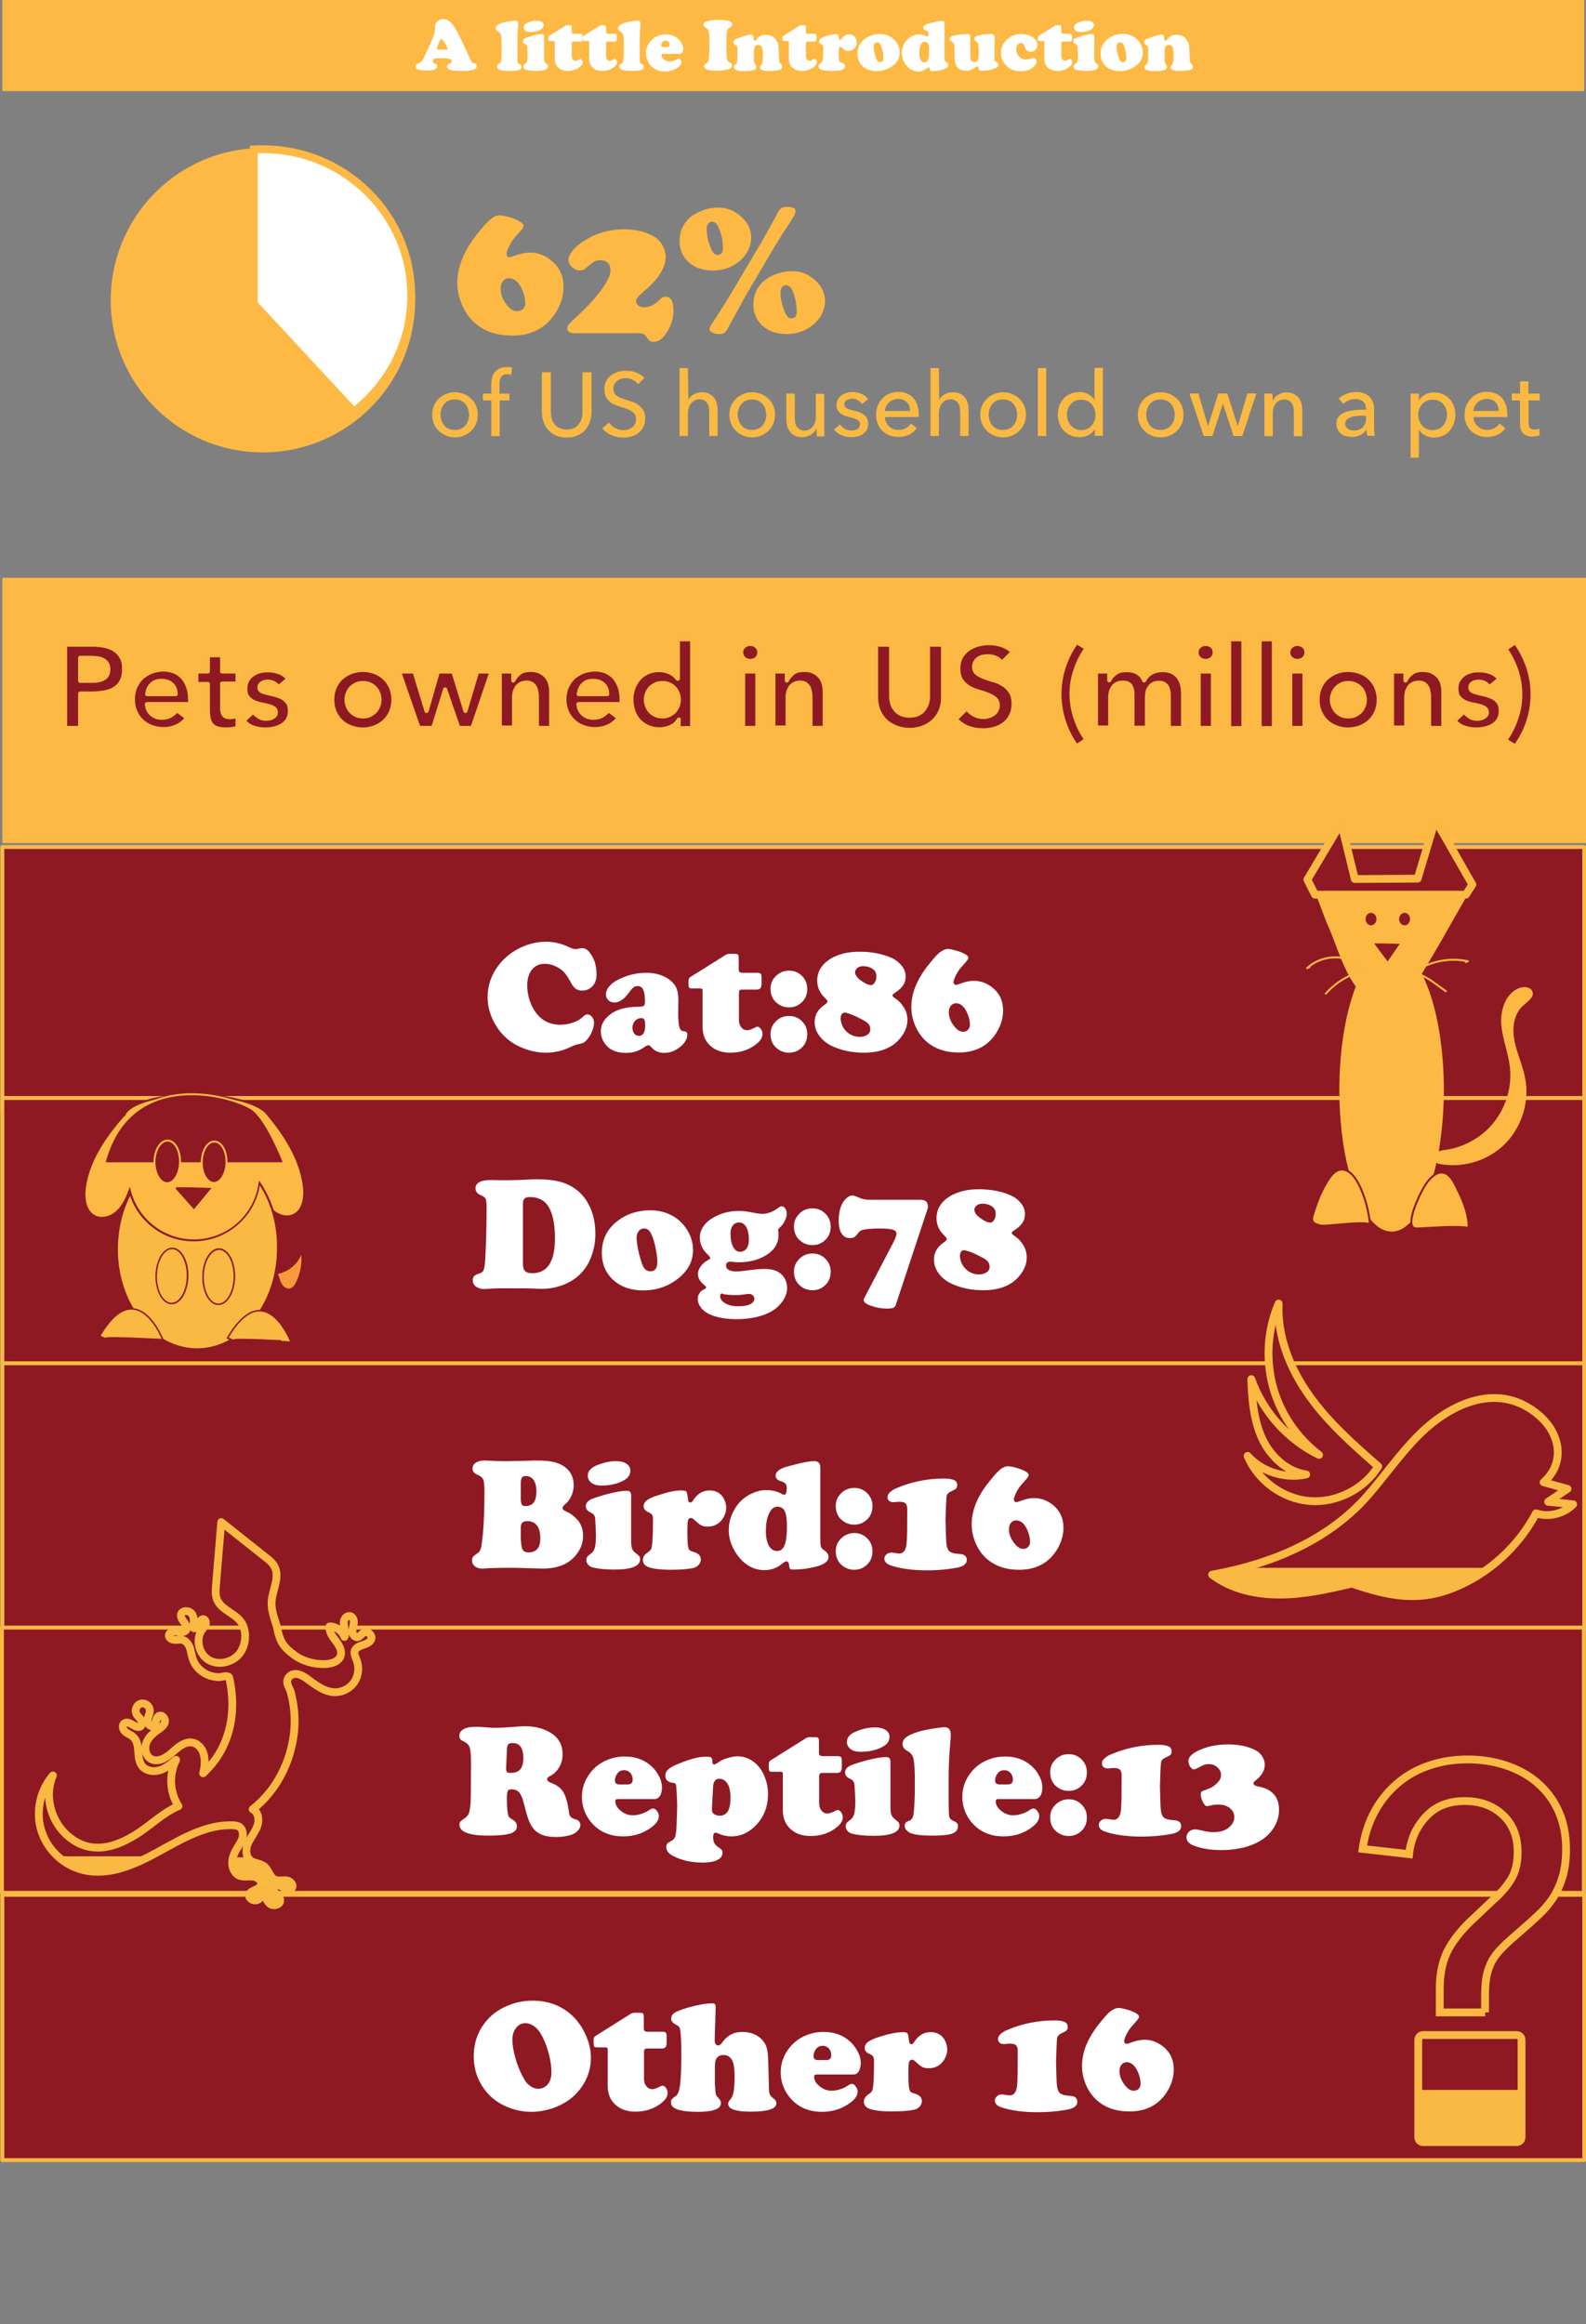<?xml version="1.0" encoding="utf-8"?>
<!-- Generator: Adobe Illustrator 19.2.0, SVG Export Plug-In . SVG Version: 6.00 Build 0)  -->
<svg version="1.1" xmlns="http://www.w3.org/2000/svg" xmlns:xlink="http://www.w3.org/1999/xlink" x="0px" y="0px" width="812.2px"
	 height="1189.8px" viewBox="0 0 812.2 1189.8" enable-background="new 0 0 812.2 1189.8" xml:space="preserve">
<rect x="0" y="0" width="812.2" height="1189.8" fill="#808080" stroke="none"/>
<g id="a-little-introduction">
	<path fill="#7F3F98" d="M706.3,255.8c0,0.1-0.1,0.1-0.3,0C706.2,255.7,706.3,255.7,706.3,255.8z"/>
	<rect x="1.2" fill="#FDB943" width="810.1" height="46.6"/>
	<g>
		<rect x="171.1" y="10.5" fill="none" width="481.8" height="45.2"/>
		<path fill="#FFFFFF" d="M237.5,23.1l3.5,7.5c0.3,0.7,0.6,1.1,0.8,1.4c0.2,0.2,0.6,0.4,1,0.4c0.9,0.1,1.3,0.6,1.3,1.4
			c0,0.9-0.5,1.6-1.6,1.9c-1.1,0.4-2.9,0.6-5.3,0.6c-2.8,0-4.9-0.1-6.2-0.4c-0.6-0.1-1.1-0.3-1.5-0.7c-0.4-0.3-0.5-0.8-0.5-1.2
			c0-0.4,0.1-0.7,0.3-0.9c0.2-0.2,0.5-0.4,1.1-0.6c0.6-0.2,0.9-0.5,0.9-1c0-0.8-0.5-1.3-1.5-1.5c-1.1-0.1-2.6-0.2-4.5-0.2
			c-1.6,0-2.6,0.1-3,0.3c-0.2,0.1-0.4,0.3-0.5,0.7c-0.1,0.3-0.2,0.6-0.2,0.9c0,0.3,0.1,0.4,0.2,0.5c0.1,0.1,0.4,0.2,1,0.4
			c0.8,0.2,1.1,0.7,1.1,1.3c0,1.5-1.8,2.2-5.3,2.2c-2,0-3.5-0.1-4.4-0.4c-0.9-0.3-1.3-0.8-1.3-1.7c0-0.4,0.1-0.7,0.3-0.9
			c0.2-0.2,0.5-0.4,1-0.6c0.8-0.3,1.4-0.7,1.8-1.2c0.4-0.5,1-1.6,1.8-3.3l2.6-5.7c1-2.1,1.6-3.7,1.9-4.7c0.3-1,0.5-2.1,0.5-3.1
			c0-1.1,0.1-1.8,0.2-2.2c0.1-0.4,0.4-0.8,0.8-1.2c0.9-0.9,1.9-1.3,3.3-1.3c1.2,0,2.4,0.5,3.6,1.5C232.2,12.7,234.5,16.6,237.5,23.1
			z M224.6,25.4h3.6c0.7,0,1-0.1,1-0.4c0-0.4-0.5-1.4-1.4-3c-0.4-0.7-0.7-1.2-1-1.5c-0.2-0.2-0.5-0.4-0.7-0.4
			c-0.4,0-0.8,0.4-1.1,1.2c0,0.1-0.2,0.6-0.5,1.3c-0.5,1.3-0.8,2-0.8,2.3C223.7,25.3,224,25.4,224.6,25.4z"/>
		<path fill="#FFFFFF" d="M265,21.2v6c0,2.6,0,4.2,0.1,4.6c0.1,0.4,0.4,0.8,0.9,1c0.5,0.2,0.8,0.4,0.9,0.6c0.2,0.2,0.2,0.4,0.2,0.7
			c0,0.4-0.1,0.8-0.4,1.1c-0.3,0.3-0.7,0.6-1.2,0.7c-0.9,0.3-2.4,0.4-4.5,0.4c-2.4,0-4.1-0.2-5-0.5c-0.4-0.2-0.8-0.4-1.1-0.8
			c-0.3-0.3-0.4-0.7-0.4-1.1c0-0.3,0.1-0.5,0.2-0.7c0.2-0.2,0.5-0.4,1-0.6c0.5-0.2,0.8-0.8,0.9-1.7c0.2-1.6,0.3-3.9,0.3-6.9
			c0-3-0.1-5-0.3-5.8c-0.2-0.9-0.6-1.5-1.3-1.9c-0.5-0.3-0.9-0.6-1.1-0.8c-0.2-0.3-0.3-0.6-0.3-1c0-0.6,0.3-1.1,0.9-1.6
			c0.6-0.5,1.5-0.9,2.8-1.3c0.9-0.3,2-0.5,3.3-0.7c1.4-0.2,2.4-0.4,3-0.4c1,0,1.5,0.6,1.5,1.8c0,0.4-0.1,1.3-0.2,2.7
			C265.1,17.3,265,19.3,265,21.2z"/>
		<path fill="#FFFFFF" d="M278.6,18.7v10.8c0,0.9,0.1,1.5,0.2,1.9c0.2,0.4,0.5,0.8,0.9,1.1c0.4,0.3,0.6,0.5,0.8,0.7
			c0.1,0.2,0.2,0.4,0.2,0.7c0,1.6-2,2.4-6.1,2.4c-2.2,0-3.9-0.2-5.2-0.5c-0.4-0.1-0.8-0.3-1-0.6c-0.3-0.3-0.4-0.7-0.4-1.1
			c0-0.3,0.1-0.6,0.2-0.8c0.1-0.2,0.5-0.5,1-0.9c0.4-0.3,0.7-0.7,0.8-1.4c0.2-0.6,0.2-1.6,0.2-2.9c0-0.4,0-1.2-0.1-2.3
			c-0.1-1.1-0.1-1.8-0.1-2c-0.1-0.5-0.4-0.9-1-1.2c-0.8-0.3-1.2-0.8-1.2-1.5c0-0.8,0.5-1.4,1.5-1.7c1.4-0.5,2.9-1,4.5-1.4
			c1.6-0.4,2.8-0.6,3.7-0.6C278.2,17.5,278.6,17.9,278.6,18.7z M274.9,10.6c1.1,0,1.9,0.2,2.6,0.6c0.6,0.4,0.9,0.9,0.9,1.6
			c0,1-0.5,1.7-1.4,2.3c-1.5,0.9-3.3,1.3-5.5,1.3c-0.9,0-1.6-0.2-2.2-0.5c-0.7-0.4-1.1-1.1-1.1-1.9c0-1.1,0.8-1.9,2.3-2.5
			C272.1,10.9,273.6,10.6,274.9,10.6z"/>
		<path fill="#FFFFFF" d="M292.8,22.3v6.3c0,0.7,0.2,1.3,0.5,1.8c0.4,0.5,0.8,0.7,1.4,0.7c0.5,0,1.1-0.2,1.9-0.7
			c0.2-0.1,0.4-0.2,0.6-0.2c0.3,0,0.6,0.2,0.8,0.5c0.2,0.4,0.4,0.7,0.4,1.2c0,0.8-0.4,1.5-1.3,2.2c-1.8,1.5-3.9,2.2-6.4,2.2
			c-2,0-3.6-0.6-4.8-1.7c-1.2-1.1-1.8-2.6-1.8-4.4v-8.6c0-0.3,0-0.5-0.1-0.5c-0.1-0.1-0.2-0.1-0.5-0.1h-1.9c-0.4,0-0.6-0.1-0.7-0.2
			c-0.1-0.1-0.1-0.4-0.1-0.8v-0.8c0-0.4,0.2-0.6,0.4-0.8l8.5-5.3c0.2-0.1,0.5-0.2,0.8-0.2h1.5c0.3,0,0.5,0.1,0.6,0.2
			c0.1,0.1,0.2,0.4,0.2,0.8v2.5c0,0.4,0.1,0.6,0.2,0.7c0.1,0.1,0.4,0.2,0.8,0.2h3.4c0.5,0,0.8,0.1,0.9,0.3c0.1,0.2,0.2,0.5,0.2,1.1
			v1.1c0,0.6-0.1,1-0.3,1.2c-0.2,0.2-0.5,0.3-0.9,0.3h-3.4c-0.3,0-0.6,0.1-0.7,0.2C292.9,21.7,292.8,21.9,292.8,22.3z"/>
		<path fill="#FFFFFF" d="M310.4,22.3v6.3c0,0.7,0.2,1.3,0.5,1.8c0.4,0.5,0.8,0.7,1.4,0.7c0.5,0,1.1-0.2,1.9-0.7
			c0.2-0.1,0.4-0.2,0.6-0.2c0.3,0,0.6,0.2,0.8,0.5c0.2,0.4,0.4,0.7,0.4,1.2c0,0.8-0.4,1.5-1.3,2.2c-1.8,1.5-3.9,2.2-6.4,2.2
			c-2,0-3.6-0.6-4.8-1.7c-1.2-1.1-1.8-2.6-1.8-4.4v-8.6c0-0.3,0-0.5-0.1-0.5c-0.1-0.1-0.2-0.1-0.5-0.1h-1.9c-0.4,0-0.6-0.1-0.7-0.2
			c-0.1-0.1-0.1-0.4-0.1-0.8v-0.8c0-0.4,0.2-0.6,0.4-0.8l8.5-5.3c0.2-0.1,0.5-0.2,0.8-0.2h1.5c0.3,0,0.5,0.1,0.6,0.2
			c0.1,0.1,0.2,0.4,0.2,0.8v2.5c0,0.4,0.1,0.6,0.2,0.7c0.1,0.1,0.4,0.2,0.8,0.2h3.4c0.5,0,0.8,0.1,0.9,0.3c0.1,0.2,0.2,0.5,0.2,1.1
			v1.1c0,0.6-0.1,1-0.3,1.2c-0.2,0.2-0.5,0.3-0.9,0.3h-3.4c-0.3,0-0.6,0.1-0.7,0.2C310.5,21.7,310.4,21.9,310.4,22.3z"/>
		<path fill="#FFFFFF" d="M327.6,21.2v6c0,2.6,0,4.2,0.1,4.6c0.1,0.4,0.4,0.8,0.9,1c0.5,0.2,0.8,0.4,0.9,0.6
			c0.2,0.2,0.2,0.4,0.2,0.7c0,0.4-0.1,0.8-0.4,1.1c-0.3,0.3-0.7,0.6-1.2,0.7c-0.9,0.3-2.4,0.4-4.5,0.4c-2.4,0-4.1-0.2-5-0.5
			c-0.4-0.2-0.8-0.4-1.1-0.8c-0.3-0.3-0.4-0.7-0.4-1.1c0-0.3,0.1-0.5,0.2-0.7c0.2-0.2,0.5-0.4,1-0.6c0.5-0.2,0.8-0.8,0.9-1.7
			c0.2-1.6,0.3-3.9,0.3-6.9c0-3-0.1-5-0.3-5.8c-0.2-0.9-0.6-1.5-1.3-1.9c-0.5-0.3-0.9-0.6-1.1-0.8c-0.2-0.3-0.3-0.6-0.3-1
			c0-0.6,0.3-1.1,0.9-1.6c0.6-0.5,1.5-0.9,2.8-1.3c0.9-0.3,2-0.5,3.3-0.7c1.4-0.2,2.4-0.4,3-0.4c1,0,1.5,0.6,1.5,1.8
			c0,0.4-0.1,1.3-0.2,2.7C327.7,17.3,327.6,19.3,327.6,21.2z"/>
		<path fill="#FFFFFF" d="M348,27.6h-8.7c-0.4,0-0.6,0.2-0.6,0.5c0,0.8,0.4,1.6,1.3,2.3c0.9,0.7,1.8,1.1,2.8,1.1
			c0.6,0,1.3-0.1,2-0.3c0.7-0.2,1.3-0.5,1.8-0.8c0.4-0.3,0.8-0.4,1-0.4c0.3,0,0.6,0.2,0.9,0.6c0.3,0.4,0.5,0.8,0.5,1.2
			c0,0.9-0.6,1.8-1.7,2.6c-2,1.5-4.2,2.2-6.8,2.2c-2.6,0-4.8-0.8-6.5-2.3c-0.9-0.7-1.6-1.6-2.1-2.7c-0.7-1.4-1.1-2.9-1.1-4.4
			c0-2.1,0.6-3.9,1.9-5.6c1.1-1.4,2.5-2.5,4.2-3.2c1.3-0.5,2.6-0.8,4.1-0.8c2.4,0,4.3,0.7,6,2c0.8,0.7,1.5,1.5,2,2.4
			c0.6,1,0.9,2.1,0.9,3c0,0.8-0.2,1.5-0.5,2C349,27.3,348.5,27.6,348,27.6z M339.8,24.1h1.9c0.8,0,1.2-0.4,1.2-1.1
			c0-0.7-0.2-1.2-0.6-1.6c-0.4-0.4-0.9-0.6-1.5-0.6c-0.7,0-1.2,0.3-1.6,0.8c-0.4,0.5-0.6,1-0.6,1.5c0,0.4,0.1,0.6,0.3,0.8
			C339,24,339.3,24.1,339.8,24.1z"/>
		<path fill="#FFFFFF" d="M368.5,10.2c1.4,0,2.7,0.1,4,0.4c1.7,0.3,2.5,1,2.5,2.1c0,0.4-0.1,0.6-0.3,0.8c-0.2,0.2-0.6,0.4-1.3,0.8
			c-0.6,0.3-0.9,0.9-1.1,1.9c-0.2,1-0.3,2.8-0.3,5.6c0,4.7,0.1,7.7,0.4,8.8c0.1,0.4,0.2,0.6,0.4,0.8c0.2,0.2,0.5,0.4,0.9,0.6
			c0.8,0.4,1.2,0.9,1.2,1.6c0,1-0.8,1.7-2.3,2c-1.6,0.4-3.6,0.6-6,0.6c-4,0-6-0.8-6-2.3c0-0.6,0.4-1.1,1.2-1.6
			c0.6-0.4,1-0.9,1.1-1.5c0.2-1.4,0.4-4.4,0.4-9c0-3.2-0.2-5.2-0.5-6.1c-0.2-0.5-0.6-1-1.2-1.4c-0.5-0.3-0.8-0.6-1-0.8
			c-0.2-0.2-0.3-0.5-0.3-0.9c0-0.5,0.3-1,0.8-1.3c0.5-0.3,1.4-0.6,2.7-0.8C365.3,10.3,366.9,10.2,368.5,10.2z"/>
		<path fill="#FFFFFF" d="M398.7,24.3l0.3,6.5c0,0.5,0.1,0.9,0.2,1.1c0.1,0.2,0.5,0.7,1.1,1.4c0.2,0.2,0.3,0.5,0.3,0.8
			c0,0.8-0.5,1.4-1.5,1.7c-1,0.3-2.7,0.5-5.2,0.5c-1.7,0-2.9-0.1-3.6-0.4c-0.7-0.3-1.1-0.8-1.1-1.5c0-0.2,0-0.4,0.1-0.5
			c0.1-0.1,0.3-0.4,0.7-0.9c0.5-0.5,0.7-2.3,0.7-5.2c0-1.7-0.2-3-0.6-3.8c-0.3-0.7-0.9-1-1.8-1c-0.8,0-1.4,0.3-1.7,0.8
			c-0.3,0.5-0.5,1.5-0.5,2.9v3.7c0,0.7,0,1.2,0.1,1.5c0.1,0.3,0.4,0.8,0.9,1.6c0.1,0.2,0.2,0.5,0.2,0.8c0,0.7-0.5,1.3-1.5,1.6
			c-1,0.3-2.6,0.5-4.8,0.5c-3.4,0-5.2-0.7-5.2-2.1c0-0.3,0.1-0.5,0.2-0.7c0.1-0.2,0.4-0.4,0.8-0.7c0.3-0.2,0.5-0.5,0.6-0.8
			c0.1-0.3,0.2-1,0.2-2.2c0.1-1.4,0.1-2.9,0.1-4.4c0-0.9-0.1-1.4-0.2-1.7c-0.1-0.3-0.5-0.6-1.1-1c-0.5-0.3-0.8-0.7-0.8-1.2
			c0-0.5,0.2-0.9,0.6-1.2c0.4-0.3,1.3-0.7,2.7-1.2c1.2-0.4,2.3-0.8,3.4-1.1c1.1-0.3,1.9-0.4,2.3-0.4c0.4,0,0.7,0.1,0.9,0.4
			c0.3,0.3,0.4,0.6,0.4,1c0,0,0,0.2,0,0.5c0,0.1,0,0.2,0,0.3c0,0.6,0.2,0.9,0.7,0.9c0.3,0,0.6-0.2,0.9-0.7c1.1-1.5,2.6-2.3,4.6-2.3
			c1.6,0,2.9,0.4,4,1.2c0.8,0.6,1.3,1.3,1.6,2.1C398.5,21.6,398.7,22.7,398.7,24.3z"/>
		<path fill="#FFFFFF" d="M412.7,22.3v6.3c0,0.7,0.2,1.3,0.5,1.8c0.4,0.5,0.8,0.7,1.4,0.7c0.5,0,1.1-0.2,1.9-0.7
			c0.2-0.1,0.4-0.2,0.6-0.2c0.3,0,0.6,0.2,0.8,0.5c0.2,0.4,0.4,0.7,0.4,1.2c0,0.8-0.4,1.5-1.3,2.2c-1.8,1.5-3.9,2.2-6.4,2.2
			c-2,0-3.6-0.6-4.8-1.7c-1.2-1.1-1.8-2.6-1.8-4.4v-8.6c0-0.3,0-0.5-0.1-0.5c-0.1-0.1-0.2-0.1-0.5-0.1h-1.9c-0.4,0-0.6-0.1-0.7-0.2
			c-0.1-0.1-0.1-0.4-0.1-0.8v-0.8c0-0.4,0.2-0.6,0.4-0.8l8.5-5.3c0.2-0.1,0.5-0.2,0.8-0.2h1.5c0.3,0,0.5,0.1,0.6,0.2
			c0.1,0.1,0.2,0.4,0.2,0.8v2.5c0,0.4,0.1,0.6,0.2,0.7s0.4,0.2,0.8,0.2h3.4c0.5,0,0.8,0.1,0.9,0.3c0.1,0.2,0.2,0.5,0.2,1.1v1.1
			c0,0.6-0.1,1-0.3,1.2c-0.2,0.2-0.5,0.3-0.9,0.3h-3.4c-0.3,0-0.6,0.1-0.7,0.2C412.8,21.7,412.7,21.9,412.7,22.3z"/>
		<path fill="#FFFFFF" d="M428,17.5c0.7,0,1.1,0.1,1.2,0.3s0.3,0.8,0.4,1.8c0.1,0.5,0.3,0.8,0.6,0.8c0.2,0,0.5-0.2,0.7-0.5
			c1-1.5,2.3-2.3,3.9-2.3c1.1,0,2,0.4,2.8,1.1c0.3,0.4,0.6,0.8,0.9,1.4c0.2,0.6,0.3,1.1,0.3,1.6c0,0.6-0.1,1.2-0.4,1.8
			c-0.3,0.6-0.6,1.1-1.1,1.5c-0.8,0.8-1.8,1.1-2.9,1.1c-0.6,0-1.2-0.1-1.6-0.3s-1-0.7-1.7-1.4c-0.3-0.3-0.5-0.4-0.7-0.4
			c-0.3,0-0.6,0.2-0.7,0.6s-0.2,1.2-0.2,2.5c0,1.9,0.1,3.1,0.2,3.8c0.1,0.4,0.2,0.6,0.4,0.8c0.2,0.1,0.5,0.3,1,0.4
			c1.1,0.3,1.7,0.9,1.7,1.7c0,0.5-0.2,0.9-0.5,1.3c-0.4,0.4-0.8,0.6-1.4,0.8c-1.2,0.2-2.9,0.4-5.2,0.4c-2.2,0-3.9-0.2-5-0.6
			c-1-0.3-1.5-0.9-1.5-1.8c0-0.6,0.4-1.2,1.1-1.7c0.4-0.2,0.6-0.4,0.7-0.6c0.1-0.2,0.2-0.5,0.3-0.8c0.2-1.1,0.3-3.2,0.3-6.3
			c0-0.6-0.1-1-0.2-1.2c-0.1-0.2-0.4-0.4-0.7-0.6c-0.9-0.3-1.3-0.8-1.3-1.5c0-0.6,0.3-1.1,0.9-1.5c0.6-0.4,1.6-0.9,3-1.3
			C425,17.8,426.6,17.5,428,17.5z"/>
		<path fill="#FFFFFF" d="M450.6,17.4c2.3,0,4.2,0.6,6,1.8c1.2,0.8,2.2,1.9,3,3.3c0.8,1.4,1.2,2.9,1.2,4.4c0,2.7-1.2,5-3.7,6.8
			c-2.4,1.8-5,2.7-8.1,2.7c-3,0-5.4-0.8-7.2-2.5c-1.8-1.6-2.7-3.8-2.7-6.4c0-2.9,1.1-5.3,3.3-7.2C444.6,18.4,447.4,17.4,450.6,17.4z
			 M449.2,21.7c-0.5,0-1,0.2-1.3,0.6c-0.3,0.4-0.5,0.9-0.5,1.6c0,0.7,0.1,1.8,0.4,3s0.6,2.4,1,3.4c0.4,1,1,1.5,1.9,1.5
			c1.1,0,1.7-0.7,1.7-2.1c0-1-0.1-2.2-0.4-3.5c-0.3-1.3-0.6-2.4-1-3.2C450.5,22.1,449.9,21.7,449.2,21.7z"/>
		<path fill="#FFFFFF" d="M483.7,12V29c0,1,0,1.6,0.1,1.9c0.1,0.3,0.3,0.5,0.7,0.8c0.4,0.3,0.7,0.6,0.9,0.8c0.2,0.2,0.2,0.5,0.2,0.9
			c0,1-1,1.7-3,2.3c-1.8,0.5-3.6,0.7-5.4,0.7c-0.4,0-0.7-0.1-0.8-0.2c-0.1-0.1-0.2-0.4-0.2-0.8c-0.1-0.6-0.3-0.9-0.7-0.9
			c-0.2,0-0.5,0.2-1,0.6c-1.3,1-2.7,1.5-4.2,1.5c-1.9,0-3.6-0.7-5.2-2.1c-0.9-0.9-1.6-1.8-2.2-3c-0.7-1.4-1.1-2.9-1.1-4.4
			c0-1.7,0.5-3.4,1.4-5c0.9-1.5,2.1-2.6,3.6-3.5c1.3-0.7,2.6-1,3.8-1c1.4,0,2.7,0.3,3.9,1c0.2,0.1,0.3,0.1,0.4,0.1
			c0.4,0,0.6-0.5,0.6-1.6c0-0.5-0.1-0.8-0.3-1c-0.2-0.2-0.6-0.4-1.2-0.6c-0.8-0.2-1.2-0.7-1.2-1.3c0-0.9,0.9-1.6,2.7-2.1
			c3.2-0.9,5.3-1.3,6.4-1.3C483.2,10.5,483.7,11,483.7,12z M473.6,21.4c-0.8,0-1.4,0.4-1.9,1.3c-0.6,1.1-0.9,2.6-0.9,4.5
			c0,1.7,0.3,3,0.9,3.8c0.4,0.6,1,0.9,1.8,0.9c0.8,0,1.4-0.5,1.8-1.4c0.4-0.9,0.5-2.4,0.5-4.5c0-1.9-0.2-3.2-0.6-3.8
			C474.8,21.7,474.3,21.4,473.6,21.4z"/>
		<path fill="#FFFFFF" d="M496.9,18.5v10.1c0,2.2,0.7,3.2,2.1,3.2c0.4,0,0.7-0.1,1.1-0.3c0.3-0.2,0.6-0.5,0.7-0.8
			c0.3-0.6,0.4-1.9,0.4-4c0-2-0.1-3.4-0.2-4.2c0-0.3-0.1-0.5-0.3-0.7c-0.1-0.1-0.4-0.3-0.7-0.5c-0.7-0.4-1.1-0.8-1.1-1.4
			c0-0.8,0.6-1.3,1.8-1.6c2.3-0.6,4.6-0.9,6.8-0.9c1.2,0,1.9,0.7,1.9,2c0,0.1,0,0.4,0,0.8c0,0.6,0,1.3-0.1,2.2v8.2
			c0,0.4,0.4,0.8,1.1,1.2c0.6,0.3,0.9,0.7,0.9,1.3c0,1.1-1.3,2-4,2.6c-1.5,0.4-3,0.5-4.5,0.5c-0.6,0-1-0.1-1.2-0.2
			c-0.2-0.1-0.3-0.4-0.4-0.8c-0.1-0.8-0.3-1.2-0.7-1.2c-0.1,0-0.3,0-0.4,0.1c-0.1,0.1-0.5,0.3-1.1,0.8c-1.2,0.9-2.6,1.3-4,1.3
			c-2.4,0-4.1-0.7-5-2.1c-0.8-1.2-1.2-3.1-1.2-5.8c0-1,0-1.9,0-2.6c0-0.4,0-0.7,0-0.9c0-1.1-0.1-1.8-0.3-2.3c-0.2-0.5-0.5-0.9-1-1.2
			c-0.5-0.2-0.8-0.4-0.9-0.6c-0.1-0.1-0.2-0.4-0.2-0.6c0-0.9,0.7-1.6,2.1-1.9c2.4-0.5,4.8-0.8,7.3-0.8
			C496.5,17.5,496.9,17.8,496.9,18.5z"/>
		<path fill="#FFFFFF" d="M523.1,17.4c2.2,0,4.1,0.6,5.8,1.7c1.6,1.1,2.4,2.4,2.4,3.9c0,1.1-0.4,1.9-1.1,2.6
			c-0.7,0.6-1.5,0.9-2.5,0.9c-1,0-1.8-0.4-2.3-1.1c-0.2-0.2-0.4-0.8-0.7-1.8c-0.3-1-1-1.6-1.9-1.6c-0.7,0-1.3,0.3-1.7,0.9
			c-0.5,0.6-0.7,1.3-0.7,2.2c0,1.5,0.5,2.8,1.6,4c0.9,0.9,2,1.4,3.3,1.4c0.6,0,1.1-0.1,1.6-0.2c0.4-0.1,1-0.3,1.7-0.6
			c0.2-0.1,0.4-0.1,0.6-0.1c0.4,0,0.8,0.2,1.1,0.6c0.3,0.4,0.5,0.9,0.5,1.4c0,0.6-0.2,1.1-0.7,1.8c-0.5,0.6-1.1,1.1-1.8,1.6
			c-1.6,1-3.5,1.5-5.7,1.5c-2.5,0-4.7-0.7-6.5-2.2c-2.3-1.9-3.5-4.3-3.5-7.2c0-2.8,1.1-5.1,3.2-6.9
			C517.7,18.3,520.2,17.4,523.1,17.4z"/>
		<path fill="#FFFFFF" d="M543.5,22.3v6.3c0,0.7,0.2,1.3,0.5,1.8c0.4,0.5,0.8,0.7,1.4,0.7c0.5,0,1.1-0.2,1.9-0.7
			c0.2-0.1,0.4-0.2,0.6-0.2c0.3,0,0.6,0.2,0.8,0.5c0.2,0.4,0.4,0.7,0.4,1.2c0,0.8-0.4,1.5-1.3,2.2c-1.8,1.5-3.9,2.2-6.4,2.2
			c-2,0-3.6-0.6-4.8-1.7c-1.2-1.1-1.8-2.6-1.8-4.4v-8.6c0-0.3,0-0.5-0.1-0.5c-0.1-0.1-0.2-0.1-0.5-0.1h-1.9c-0.4,0-0.6-0.1-0.7-0.2
			c-0.1-0.1-0.1-0.4-0.1-0.8v-0.8c0-0.4,0.2-0.6,0.4-0.8l8.5-5.3c0.2-0.1,0.5-0.2,0.8-0.2h1.5c0.3,0,0.5,0.1,0.6,0.2
			c0.1,0.1,0.2,0.4,0.2,0.8v2.5c0,0.4,0.1,0.6,0.2,0.7c0.1,0.1,0.4,0.2,0.8,0.2h3.4c0.5,0,0.8,0.1,0.9,0.3c0.1,0.2,0.2,0.5,0.2,1.1
			v1.1c0,0.6-0.1,1-0.3,1.2c-0.2,0.2-0.5,0.3-0.9,0.3h-3.4c-0.3,0-0.6,0.1-0.7,0.2C543.6,21.7,543.5,21.9,543.5,22.3z"/>
		<path fill="#FFFFFF" d="M560.4,18.7v10.8c0,0.9,0.1,1.5,0.2,1.9c0.2,0.4,0.5,0.8,0.9,1.1c0.4,0.3,0.6,0.5,0.8,0.7
			c0.1,0.2,0.2,0.4,0.2,0.7c0,1.6-2,2.4-6.1,2.4c-2.2,0-3.9-0.2-5.2-0.5c-0.4-0.1-0.8-0.3-1-0.6c-0.3-0.3-0.4-0.7-0.4-1.1
			c0-0.3,0.1-0.6,0.2-0.8c0.1-0.2,0.5-0.5,1-0.9c0.4-0.3,0.7-0.7,0.8-1.4c0.2-0.6,0.2-1.6,0.2-2.9c0-0.4,0-1.2-0.1-2.3
			c-0.1-1.1-0.1-1.8-0.1-2c-0.1-0.5-0.4-0.9-1-1.2c-0.8-0.3-1.2-0.8-1.2-1.5c0-0.8,0.5-1.4,1.5-1.7c1.4-0.5,2.9-1,4.5-1.4
			c1.6-0.4,2.8-0.6,3.7-0.6C560.1,17.5,560.4,17.9,560.4,18.7z M556.7,10.6c1.1,0,1.9,0.2,2.6,0.6c0.6,0.4,0.9,0.9,0.9,1.6
			c0,1-0.5,1.7-1.4,2.3c-1.5,0.9-3.3,1.3-5.5,1.3c-0.9,0-1.6-0.2-2.2-0.5c-0.7-0.4-1.1-1.1-1.1-1.9c0-1.1,0.8-1.9,2.3-2.5
			C553.9,10.9,555.4,10.6,556.7,10.6z"/>
		<path fill="#FFFFFF" d="M575.1,17.4c2.3,0,4.2,0.6,6,1.8c1.2,0.8,2.2,1.9,3,3.3c0.8,1.4,1.2,2.9,1.2,4.4c0,2.7-1.2,5-3.7,6.8
			c-2.4,1.8-5,2.7-8.1,2.7c-3,0-5.4-0.8-7.2-2.5c-1.8-1.6-2.7-3.8-2.7-6.4c0-2.9,1.1-5.3,3.3-7.2C569.1,18.4,571.9,17.4,575.1,17.4z
			 M573.6,21.7c-0.5,0-1,0.2-1.3,0.6c-0.3,0.4-0.5,0.9-0.5,1.6c0,0.7,0.1,1.8,0.4,3c0.3,1.3,0.6,2.4,1,3.4c0.4,1,1,1.5,1.9,1.5
			c1.1,0,1.7-0.7,1.7-2.1c0-1-0.1-2.2-0.4-3.5c-0.3-1.3-0.6-2.4-1-3.2C574.9,22.1,574.4,21.7,573.6,21.7z"/>
		<path fill="#FFFFFF" d="M609,24.3l0.3,6.5c0,0.5,0.1,0.9,0.2,1.1c0.1,0.2,0.5,0.7,1.1,1.4c0.2,0.2,0.3,0.5,0.3,0.8
			c0,0.8-0.5,1.4-1.5,1.7c-1,0.3-2.7,0.5-5.2,0.5c-1.7,0-2.9-0.1-3.6-0.4c-0.7-0.3-1.1-0.8-1.1-1.5c0-0.2,0-0.4,0.1-0.5
			c0.1-0.1,0.3-0.4,0.7-0.9c0.5-0.5,0.7-2.3,0.7-5.2c0-1.7-0.2-3-0.6-3.8c-0.3-0.7-0.9-1-1.8-1c-0.8,0-1.4,0.3-1.7,0.8
			c-0.3,0.5-0.5,1.5-0.5,2.9v3.7c0,0.7,0,1.2,0.1,1.5c0.1,0.3,0.4,0.8,0.9,1.6c0.1,0.2,0.2,0.5,0.2,0.8c0,0.7-0.5,1.3-1.5,1.6
			c-1,0.3-2.6,0.5-4.8,0.5c-3.4,0-5.2-0.7-5.2-2.1c0-0.3,0.1-0.5,0.2-0.7c0.1-0.2,0.4-0.4,0.8-0.7c0.3-0.2,0.5-0.5,0.6-0.8
			c0.1-0.3,0.2-1,0.2-2.2c0.1-1.4,0.1-2.9,0.1-4.4c0-0.9-0.1-1.4-0.2-1.7c-0.1-0.3-0.5-0.6-1.1-1c-0.5-0.3-0.8-0.7-0.8-1.2
			c0-0.5,0.2-0.9,0.6-1.2c0.4-0.3,1.3-0.7,2.7-1.2c1.2-0.4,2.3-0.8,3.4-1.1c1.1-0.3,1.9-0.4,2.3-0.4c0.4,0,0.7,0.1,0.9,0.4
			c0.3,0.3,0.4,0.6,0.4,1c0,0,0,0.2,0,0.5c0,0.1,0,0.2,0,0.3c0,0.6,0.2,0.9,0.7,0.9c0.3,0,0.6-0.2,0.9-0.7c1.1-1.5,2.6-2.3,4.6-2.3
			c1.6,0,2.9,0.4,4,1.2c0.8,0.6,1.3,1.3,1.6,2.1C608.8,21.6,608.9,22.7,609,24.3z"/>
	</g>
	<g>
		<polygon fill="none" points="338,99.8 347,99.8 347,99.8 338,99.8 		"/>
	</g>
</g>
<g id="pets-own-in-millions">
	<rect id="red-rectangle-usmillions" x="1.2" y="295.8" fill="#FDB943" width="811" height="135.8"/>

		<rect id="red-rectangle-usmillions_1_" x="1.2" y="433.6" fill="#8E1923" stroke="#F9B943" stroke-width="2" stroke-linecap="round" stroke-linejoin="round" stroke-miterlimit="10" width="810.1" height="135.8"/>

		<rect id="red-rectangle-usmillions_2_" x="1.2" y="562.1" fill="#8E1923" stroke="#F9B943" stroke-width="2" stroke-linecap="round" stroke-linejoin="round" stroke-miterlimit="10" width="810.1" height="135.8"/>

		<rect id="red-rectangle-usmillions_3_" x="1.2" y="697.9" fill="#8E1923" stroke="#F9B943" stroke-width="2" stroke-linecap="round" stroke-linejoin="round" stroke-miterlimit="10" width="810.1" height="135.8"/>

		<rect id="red-rectangle-usmillions_4_" x="1" y="833.2" fill="#8E1923" stroke="#F9B943" stroke-width="2" stroke-linecap="round" stroke-linejoin="round" stroke-miterlimit="10" width="810.1" height="135.8"/>

		<rect id="red-rectangle-usmillions_5_" x="1.2" y="970" fill="#8E1923" stroke="#F9B943" stroke-width="2" stroke-linecap="round" stroke-linejoin="round" stroke-miterlimit="10" width="810.1" height="135.8"/>
	<g>

			<path fill="#8E1923" stroke="#F9B943" stroke-width="2" stroke-linecap="round" stroke-linejoin="round" stroke-miterlimit="10" d="
			M33.5,330.1h14.3c2,0,4,0.2,5.9,0.6c1.9,0.4,3.6,1.1,5,2c1.4,0.9,2.6,2.2,3.5,3.8c0.9,1.6,1.3,3.6,1.3,5.9c0,2.7-0.5,4.8-1.4,6.5
			c-0.9,1.6-2.2,2.9-3.7,3.8s-3.4,1.5-5.4,1.8c-2.1,0.3-4.2,0.5-6.4,0.5H41v17.6h-7.6V330.1z M45.6,348.6c1.1,0,2.2,0,3.4-0.1
			c1.2-0.1,2.2-0.3,3.2-0.7c1-0.4,1.8-1,2.4-1.8c0.6-0.8,0.9-1.9,0.9-3.4c0-1.3-0.3-2.4-0.8-3.1c-0.6-0.8-1.3-1.4-2.2-1.8
			c-0.9-0.4-1.9-0.7-2.9-0.8c-1.1-0.1-2.1-0.2-3.1-0.2H41v11.9H45.6z"/>

			<path fill="#8E1923" stroke="#F9B943" stroke-width="2" stroke-linecap="round" stroke-linejoin="round" stroke-miterlimit="10" d="
			M75.2,360.7c0.2,2.2,1.1,3.8,2.5,5c1.4,1.2,3.2,1.8,5.2,1.8c1.8,0,3.3-0.4,4.5-1.1c1.2-0.7,2.3-1.7,3.2-2.8l5.2,3.9
			c-1.7,2.1-3.6,3.6-5.6,4.4c-2.1,0.9-4.3,1.3-6.5,1.3c-2.2,0-4.2-0.4-6.1-1.1c-1.9-0.7-3.6-1.7-5-3.1c-1.4-1.3-2.5-2.9-3.3-4.8
			c-0.8-1.9-1.2-3.9-1.2-6.2c0-2.3,0.4-4.4,1.2-6.2c0.8-1.9,1.9-3.5,3.3-4.8c1.4-1.3,3.1-2.3,5-3.1c1.9-0.7,4-1.1,6.1-1.1
			c2,0,3.8,0.4,5.5,1c1.7,0.7,3.1,1.7,4.3,3c1.2,1.3,2.1,3,2.8,4.9c0.7,1.9,1,4.2,1,6.7v2H75.2z M90,355.3c0-2.1-0.7-3.8-2-5
			c-1.3-1.2-3.1-1.8-5.3-1.8c-2.2,0-3.9,0.6-5.1,1.9c-1.3,1.2-2,2.9-2.3,5H90z"/>

			<path fill="#8E1923" stroke="#F9B943" stroke-width="2" stroke-linecap="round" stroke-linejoin="round" stroke-miterlimit="10" d="
			M100.6,349.9v-6.1h5.9v-8.3h7.2v8.3h7.9v6.1h-7.9v12.6c0,1.4,0.3,2.6,0.8,3.4c0.5,0.8,1.6,1.3,3.2,1.3c0.6,0,1.3-0.1,2.1-0.2
			c0.8-0.1,1.4-0.4,1.8-0.7v6.1c-0.8,0.4-1.7,0.6-2.8,0.8c-1.1,0.1-2.1,0.2-2.9,0.2c-1.9,0-3.5-0.2-4.7-0.6
			c-1.2-0.4-2.2-1.1-2.9-1.9c-0.7-0.9-1.2-1.9-1.4-3.2c-0.3-1.3-0.4-2.8-0.4-4.4v-13.2H100.6z"/>

			<path fill="#8E1923" stroke="#F9B943" stroke-width="2" stroke-linecap="round" stroke-linejoin="round" stroke-miterlimit="10" d="
			M142.6,351.8c-1.4-2-3.3-2.9-5.6-2.9c-1,0-1.9,0.2-2.8,0.7c-0.9,0.5-1.4,1.3-1.4,2.3c0,0.9,0.4,1.5,1.1,1.9c0.8,0.4,1.7,0.7,2.9,1
			c1.2,0.3,2.4,0.6,3.8,0.9c1.3,0.3,2.6,0.8,3.8,1.4c1.2,0.6,2.1,1.5,2.9,2.5c0.8,1.1,1.1,2.6,1.1,4.4c0,1.7-0.4,3.2-1.1,4.4
			c-0.7,1.2-1.7,2.1-2.9,2.9c-1.2,0.7-2.5,1.2-4,1.6c-1.5,0.3-3,0.5-4.4,0.5c-2.2,0-4.3-0.3-6.2-1c-1.9-0.6-3.6-1.8-5-3.5l4.8-4.5
			c0.9,1,1.9,1.9,3,2.6c1.1,0.7,2.3,1,3.9,1c0.5,0,1.1-0.1,1.6-0.2c0.6-0.1,1.1-0.3,1.6-0.6c0.5-0.3,0.9-0.6,1.2-1
			c0.3-0.4,0.4-0.9,0.4-1.5c0-1-0.4-1.7-1.1-2.2c-0.8-0.5-1.7-0.9-2.9-1.2c-1.2-0.3-2.4-0.6-3.8-0.8c-1.3-0.3-2.6-0.7-3.8-1.3
			c-1.2-0.6-2.1-1.4-2.9-2.4c-0.8-1-1.1-2.5-1.1-4.3c0-1.6,0.3-3,1-4.2c0.7-1.2,1.5-2.1,2.6-2.9c1.1-0.8,2.3-1.3,3.7-1.7
			c1.4-0.4,2.8-0.5,4.3-0.5c1.9,0,3.8,0.3,5.7,1c1.9,0.7,3.4,1.8,4.6,3.4L142.6,351.8z"/>

			<path fill="#8E1923" stroke="#F9B943" stroke-width="2" stroke-linecap="round" stroke-linejoin="round" stroke-miterlimit="10" d="
			M170.2,358.2c0-2.3,0.4-4.4,1.2-6.2c0.8-1.9,1.9-3.5,3.3-4.8c1.4-1.3,3.1-2.3,5-3.1c1.9-0.7,4-1.1,6.1-1.1c2.2,0,4.2,0.4,6.1,1.1
			c1.9,0.7,3.6,1.7,5,3.1c1.4,1.3,2.5,2.9,3.3,4.8c0.8,1.9,1.2,3.9,1.2,6.2c0,2.3-0.4,4.4-1.2,6.2c-0.8,1.9-1.9,3.4-3.3,4.8
			c-1.4,1.3-3.1,2.3-5,3.1c-1.9,0.7-4,1.1-6.1,1.1c-2.2,0-4.2-0.4-6.1-1.1c-1.9-0.7-3.6-1.7-5-3.1c-1.4-1.3-2.5-2.9-3.3-4.8
			C170.6,362.6,170.2,360.5,170.2,358.2z M177.4,358.2c0,1.1,0.2,2.2,0.6,3.2c0.4,1,0.9,2,1.7,2.8c0.7,0.8,1.6,1.4,2.7,1.9
			c1,0.5,2.2,0.7,3.5,0.7c1.3,0,2.5-0.2,3.5-0.7c1-0.5,1.9-1.1,2.7-1.9c0.7-0.8,1.3-1.7,1.7-2.8c0.4-1,0.6-2.1,0.6-3.2
			c0-1.1-0.2-2.2-0.6-3.2c-0.4-1-0.9-2-1.7-2.8c-0.7-0.8-1.6-1.4-2.7-1.9c-1-0.5-2.2-0.7-3.5-0.7c-1.3,0-2.5,0.2-3.5,0.7
			c-1,0.5-1.9,1.1-2.7,1.9c-0.7,0.8-1.3,1.7-1.7,2.8C177.6,356,177.4,357.1,177.4,358.2z"/>

			<path fill="#8E1923" stroke="#F9B943" stroke-width="2" stroke-linecap="round" stroke-linejoin="round" stroke-miterlimit="10" d="
			M204.4,343.8h7.8l6.2,20.2h0.1l5.8-20.2h7.8l6.2,20.2h0.1l6-20.2h7.3l-9.8,28.8h-7.1l-6.8-19.7h-0.1l-6.1,19.7h-7.4L204.4,343.8z"
			/>

			<path fill="#8E1923" stroke="#F9B943" stroke-width="2" stroke-linecap="round" stroke-linejoin="round" stroke-miterlimit="10" d="
			M256,343.8h6.8v4.6h0.1c0.7-1.4,1.7-2.7,3.1-3.8c1.4-1.1,3.3-1.6,5.7-1.6c1.9,0,3.5,0.3,4.9,1c1.3,0.6,2.4,1.5,3.3,2.5
			c0.8,1,1.4,2.2,1.8,3.6c0.4,1.4,0.5,2.8,0.5,4.3v18.2h-7.2V358c0-0.8,0-1.7-0.1-2.7c-0.1-1-0.3-1.9-0.6-2.8
			c-0.3-0.9-0.9-1.6-1.6-2.2c-0.7-0.6-1.7-0.9-2.9-0.9c-1.2,0-2.2,0.2-3,0.6c-0.8,0.4-1.5,0.9-2,1.6c-0.5,0.7-0.9,1.5-1.2,2.3
			c-0.2,0.9-0.4,1.8-0.4,2.8v15.7H256V343.8z"/>

			<path fill="#8E1923" stroke="#F9B943" stroke-width="2" stroke-linecap="round" stroke-linejoin="round" stroke-miterlimit="10" d="
			M296.2,360.7c0.2,2.2,1.1,3.8,2.5,5c1.4,1.2,3.2,1.8,5.2,1.8c1.8,0,3.3-0.4,4.5-1.1c1.2-0.7,2.3-1.7,3.2-2.8l5.2,3.9
			c-1.7,2.1-3.6,3.6-5.6,4.4c-2.1,0.9-4.3,1.3-6.5,1.3c-2.2,0-4.2-0.4-6.1-1.1c-1.9-0.7-3.6-1.7-5-3.1c-1.4-1.3-2.5-2.9-3.3-4.8
			c-0.8-1.9-1.2-3.9-1.2-6.2c0-2.3,0.4-4.4,1.2-6.2c0.8-1.9,1.9-3.5,3.3-4.8c1.4-1.3,3.1-2.3,5-3.1c1.9-0.7,4-1.1,6.1-1.1
			c2,0,3.8,0.4,5.5,1c1.7,0.7,3.1,1.7,4.3,3s2.1,3,2.8,4.9c0.7,1.9,1,4.2,1,6.7v2H296.2z M311,355.3c0-2.1-0.7-3.8-2-5
			c-1.3-1.2-3.1-1.8-5.3-1.8c-2.2,0-3.9,0.6-5.1,1.9c-1.3,1.2-2,2.9-2.3,5H311z"/>

			<path fill="#8E1923" stroke="#F9B943" stroke-width="2" stroke-linecap="round" stroke-linejoin="round" stroke-miterlimit="10" d="
			M347.7,368.3h-0.1c-1,1.8-2.4,3-4.2,3.8s-3.7,1.2-5.7,1.2c-2.2,0-4.2-0.4-6-1.2c-1.7-0.8-3.2-1.8-4.5-3.2c-1.2-1.4-2.2-3-2.8-4.8
			c-0.6-1.8-1-3.8-1-5.9c0-2.1,0.3-4.1,1-5.9c0.7-1.8,1.6-3.4,2.8-4.8c1.2-1.4,2.7-2.4,4.4-3.2c1.7-0.8,3.6-1.2,5.6-1.2
			c1.4,0,2.6,0.1,3.6,0.4c1,0.3,2,0.6,2.8,1.1c0.8,0.4,1.5,0.9,2,1.4c0.6,0.5,1,1,1.4,1.5h0.2v-20.2h7.2v45.4h-6.8V368.3z
			 M330.7,358.2c0,1.1,0.2,2.2,0.6,3.2c0.4,1,0.9,2,1.7,2.8c0.7,0.8,1.6,1.4,2.7,1.9s2.2,0.7,3.5,0.7c1.3,0,2.5-0.2,3.5-0.7
			s1.9-1.1,2.7-1.9c0.7-0.8,1.3-1.7,1.7-2.8c0.4-1,0.6-2.1,0.6-3.2c0-1.1-0.2-2.2-0.6-3.2c-0.4-1-0.9-2-1.7-2.8
			c-0.7-0.8-1.6-1.4-2.7-1.9s-2.2-0.7-3.5-0.7c-1.3,0-2.5,0.2-3.5,0.7s-1.9,1.1-2.7,1.9c-0.7,0.8-1.3,1.7-1.7,2.8
			C330.9,356,330.7,357.1,330.7,358.2z"/>

			<path fill="#8E1923" stroke="#F9B943" stroke-width="2" stroke-linecap="round" stroke-linejoin="round" stroke-miterlimit="10" d="
			M379.6,334c0-1.2,0.4-2.2,1.3-3c0.9-0.9,2-1.3,3.3-1.3c1.3,0,2.4,0.4,3.3,1.2c0.9,0.8,1.3,1.9,1.3,3.1c0,1.2-0.5,2.3-1.3,3.1
			c-0.9,0.8-2,1.2-3.3,1.2c-1.3,0-2.4-0.4-3.3-1.3C380,336.2,379.6,335.2,379.6,334z M380.6,343.8h7.2v28.8h-7.2V343.8z"/>

			<path fill="#8E1923" stroke="#F9B943" stroke-width="2" stroke-linecap="round" stroke-linejoin="round" stroke-miterlimit="10" d="
			M396.1,343.8h6.8v4.6h0.1c0.7-1.4,1.7-2.7,3.1-3.8c1.4-1.1,3.3-1.6,5.7-1.6c1.9,0,3.5,0.3,4.9,1c1.3,0.6,2.4,1.5,3.3,2.5
			c0.8,1,1.4,2.2,1.8,3.6c0.4,1.4,0.5,2.8,0.5,4.3v18.2h-7.2V358c0-0.8,0-1.7-0.1-2.7c-0.1-1-0.3-1.9-0.6-2.8
			c-0.3-0.9-0.9-1.6-1.6-2.2c-0.7-0.6-1.7-0.9-2.9-0.9c-1.2,0-2.2,0.2-3,0.6c-0.8,0.4-1.5,0.9-2,1.6c-0.5,0.7-0.9,1.5-1.2,2.3
			c-0.2,0.9-0.4,1.8-0.4,2.8v15.7h-7.2V343.8z"/>

			<path fill="#8E1923" stroke="#F9B943" stroke-width="2" stroke-linecap="round" stroke-linejoin="round" stroke-miterlimit="10" d="
			M482.9,357c0,2.6-0.4,4.9-1.3,6.9c-0.9,2.1-2.1,3.8-3.6,5.2c-1.5,1.4-3.3,2.5-5.4,3.3c-2.1,0.8-4.3,1.2-6.8,1.2
			c-2.4,0-4.7-0.4-6.8-1.2c-2.1-0.8-3.9-1.9-5.4-3.3c-1.5-1.4-2.7-3.2-3.6-5.2c-0.9-2.1-1.3-4.4-1.3-6.9v-26.9h7.6v26.6
			c0,1,0.2,2.1,0.5,3.3c0.3,1.1,0.8,2.2,1.6,3.1c0.7,1,1.7,1.8,2.9,2.4c1.2,0.6,2.7,0.9,4.5,0.9s3.3-0.3,4.5-0.9
			c1.2-0.6,2.2-1.4,2.9-2.4s1.3-2,1.6-3.1c0.3-1.1,0.5-2.2,0.5-3.3v-26.6h7.6V357z"/>

			<path fill="#8E1923" stroke="#F9B943" stroke-width="2" stroke-linecap="round" stroke-linejoin="round" stroke-miterlimit="10" d="
			M513.1,339.3c-0.8-1.2-1.9-2-3.2-2.6s-2.8-0.8-4.2-0.8c-0.9,0-1.7,0.1-2.5,0.3c-0.8,0.2-1.6,0.5-2.2,1c-0.7,0.4-1.2,1-1.6,1.7
			c-0.4,0.7-0.6,1.5-0.6,2.5c0,1.4,0.5,2.5,1.5,3.3c1,0.8,2.2,1.4,3.7,2c1.5,0.6,3.1,1.1,4.9,1.6c1.8,0.5,3.4,1.2,4.9,2.2
			c1.5,0.9,2.7,2.1,3.7,3.7c1,1.5,1.5,3.5,1.5,6.1c0,2.3-0.4,4.3-1.3,6c-0.8,1.7-2,3.1-3.4,4.2c-1.4,1.1-3.1,2-5,2.5
			c-1.9,0.6-3.9,0.8-5.9,0.8c-2.6,0-5.2-0.4-7.6-1.3c-2.4-0.9-4.5-2.4-6.3-4.4l5.7-5.5c0.9,1.4,2.1,2.5,3.6,3.3
			c1.5,0.8,3.1,1.2,4.8,1.2c0.9,0,1.8-0.1,2.6-0.4c0.9-0.2,1.7-0.6,2.4-1.1s1.3-1.1,1.7-1.8c0.4-0.7,0.7-1.6,0.7-2.6
			c0-1.6-0.5-2.8-1.5-3.6c-1-0.8-2.2-1.5-3.7-2.1c-1.5-0.6-3.1-1.1-4.9-1.6c-1.8-0.5-3.4-1.2-4.9-2.1c-1.5-0.9-2.7-2.1-3.7-3.6
			c-1-1.5-1.5-3.5-1.5-6c0-2.2,0.5-4.1,1.3-5.7c0.9-1.6,2.1-2.9,3.5-4c1.5-1.1,3.1-1.8,5-2.4c1.9-0.5,3.8-0.8,5.8-0.8
			c2.2,0,4.4,0.3,6.5,1c2.1,0.7,4,1.8,5.7,3.4L513.1,339.3z"/>

			<path fill="#8E1923" stroke="#F9B943" stroke-width="2" stroke-linecap="round" stroke-linejoin="round" stroke-miterlimit="10" d="
			M556.4,331.8l-0.1,0.2c-2.4,3.4-4.3,7.1-5.6,11.1c-1.4,4-2,8.1-2,12.2c0,4.2,0.7,8.2,2,12.3c1.4,4,3.2,7.7,5.6,11.1l-5,3.3
			c-2.8-3.8-4.9-8-6.4-12.5c-1.5-4.5-2.3-9.2-2.3-14.2c0-4.9,0.8-9.6,2.3-14.1c1.5-4.5,3.7-8.7,6.4-12.5L556.4,331.8z"/>

			<path fill="#8E1923" stroke="#F9B943" stroke-width="2" stroke-linecap="round" stroke-linejoin="round" stroke-miterlimit="10" d="
			M561.2,343.8h6.8v4.5h0.1c0.6-1.4,1.7-2.6,3.1-3.6c1.4-1.1,3.3-1.6,5.7-1.6c4.5,0,7.5,1.8,9,5.3c1-1.8,2.3-3.2,3.9-4
			c1.6-0.9,3.4-1.3,5.6-1.3c1.9,0,3.5,0.3,4.9,1c1.3,0.6,2.4,1.5,3.2,2.6c0.8,1.1,1.4,2.4,1.8,3.9s0.5,3.1,0.5,4.8v17.2h-7.2v-16.3
			c0-0.9-0.1-1.7-0.2-2.6c-0.2-0.8-0.4-1.5-0.8-2.2c-0.4-0.6-0.9-1.1-1.6-1.5s-1.6-0.5-2.6-0.5c-1.1,0-2.1,0.2-2.8,0.6
			c-0.8,0.4-1.4,1-1.9,1.7c-0.5,0.7-0.9,1.5-1.1,2.4c-0.2,0.9-0.3,1.8-0.3,2.7v15.6H580v-17.2c0-1.8-0.4-3.2-1.1-4.3
			c-0.8-1.1-2-1.6-3.8-1.6c-1.2,0-2.2,0.2-3,0.6c-0.8,0.4-1.5,0.9-2,1.6c-0.5,0.7-0.9,1.5-1.2,2.3c-0.2,0.9-0.4,1.8-0.4,2.8v15.7
			h-7.2V343.8z"/>

			<path fill="#8E1923" stroke="#F9B943" stroke-width="2" stroke-linecap="round" stroke-linejoin="round" stroke-miterlimit="10" d="
			M612.8,334c0-1.2,0.4-2.2,1.3-3c0.9-0.9,2-1.3,3.3-1.3c1.3,0,2.4,0.4,3.3,1.2c0.9,0.8,1.3,1.9,1.3,3.1c0,1.2-0.5,2.3-1.3,3.1
			c-0.9,0.8-2,1.2-3.3,1.2c-1.3,0-2.4-0.4-3.3-1.3C613.3,336.2,612.8,335.2,612.8,334z M613.9,343.8h7.2v28.8h-7.2V343.8z"/>

			<path fill="#8E1923" stroke="#F9B943" stroke-width="2" stroke-linecap="round" stroke-linejoin="round" stroke-miterlimit="10" d="
			M629.5,327.3h7.2v45.4h-7.2V327.3z"/>

			<path fill="#8E1923" stroke="#F9B943" stroke-width="2" stroke-linecap="round" stroke-linejoin="round" stroke-miterlimit="10" d="
			M645.1,327.3h7.2v45.4h-7.2V327.3z"/>

			<path fill="#8E1923" stroke="#F9B943" stroke-width="2" stroke-linecap="round" stroke-linejoin="round" stroke-miterlimit="10" d="
			M659.8,334c0-1.2,0.4-2.2,1.3-3c0.9-0.9,2-1.3,3.3-1.3c1.3,0,2.4,0.4,3.3,1.2c0.9,0.8,1.3,1.9,1.3,3.1c0,1.2-0.5,2.3-1.3,3.1
			c-0.9,0.8-2,1.2-3.3,1.2c-1.3,0-2.4-0.4-3.3-1.3C660.2,336.2,659.8,335.2,659.8,334z M660.8,343.8h7.2v28.8h-7.2V343.8z"/>

			<path fill="#8E1923" stroke="#F9B943" stroke-width="2" stroke-linecap="round" stroke-linejoin="round" stroke-miterlimit="10" d="
			M674.8,358.2c0-2.3,0.4-4.4,1.2-6.2c0.8-1.9,1.9-3.5,3.3-4.8c1.4-1.3,3.1-2.3,5-3.1c1.9-0.7,4-1.1,6.1-1.1s4.2,0.4,6.1,1.1
			c1.9,0.7,3.6,1.7,5,3.1c1.4,1.3,2.5,2.9,3.3,4.8c0.8,1.9,1.2,3.9,1.2,6.2c0,2.3-0.4,4.4-1.2,6.2c-0.8,1.9-1.9,3.4-3.3,4.8
			c-1.4,1.3-3.1,2.3-5,3.1c-1.9,0.7-4,1.1-6.1,1.1s-4.2-0.4-6.1-1.1c-1.9-0.7-3.6-1.7-5-3.1c-1.4-1.3-2.5-2.9-3.3-4.8
			C675.2,362.6,674.8,360.5,674.8,358.2z M682,358.2c0,1.1,0.2,2.2,0.6,3.2c0.4,1,0.9,2,1.7,2.8c0.7,0.8,1.6,1.4,2.7,1.9
			s2.2,0.7,3.5,0.7c1.3,0,2.5-0.2,3.5-0.7s1.9-1.1,2.7-1.9c0.7-0.8,1.3-1.7,1.7-2.8c0.4-1,0.6-2.1,0.6-3.2c0-1.1-0.2-2.2-0.6-3.2
			c-0.4-1-0.9-2-1.7-2.8c-0.7-0.8-1.6-1.4-2.7-1.9s-2.2-0.7-3.5-0.7c-1.3,0-2.5,0.2-3.5,0.7s-1.9,1.1-2.7,1.9
			c-0.7,0.8-1.3,1.7-1.7,2.8C682.2,356,682,357.1,682,358.2z"/>

			<path fill="#8E1923" stroke="#F9B943" stroke-width="2" stroke-linecap="round" stroke-linejoin="round" stroke-miterlimit="10" d="
			M712.9,343.8h6.8v4.6h0.1c0.7-1.4,1.7-2.7,3.1-3.8c1.4-1.1,3.3-1.6,5.7-1.6c1.9,0,3.5,0.3,4.9,1c1.3,0.6,2.4,1.5,3.3,2.5
			c0.8,1,1.4,2.2,1.8,3.6c0.4,1.4,0.5,2.8,0.5,4.3v18.2h-7.2V358c0-0.8,0-1.7-0.1-2.7c-0.1-1-0.3-1.9-0.6-2.8
			c-0.3-0.9-0.9-1.6-1.6-2.2c-0.7-0.6-1.7-0.9-2.9-0.9c-1.2,0-2.2,0.2-3,0.6c-0.8,0.4-1.5,0.9-2,1.6c-0.5,0.7-0.9,1.5-1.2,2.3
			c-0.2,0.9-0.4,1.8-0.4,2.8v15.7h-7.2V343.8z"/>

			<path fill="#8E1923" stroke="#F9B943" stroke-width="2" stroke-linecap="round" stroke-linejoin="round" stroke-miterlimit="10" d="
			M762.7,351.8c-1.4-2-3.3-2.9-5.6-2.9c-1,0-1.9,0.2-2.8,0.7c-0.9,0.5-1.4,1.3-1.4,2.3c0,0.9,0.4,1.5,1.1,1.9c0.8,0.4,1.7,0.7,2.9,1
			c1.2,0.3,2.4,0.6,3.8,0.9c1.3,0.3,2.6,0.8,3.8,1.4c1.2,0.6,2.1,1.5,2.9,2.5c0.8,1.1,1.1,2.6,1.1,4.4c0,1.7-0.4,3.2-1.1,4.4
			c-0.7,1.2-1.7,2.1-2.9,2.9c-1.2,0.7-2.5,1.2-4,1.6c-1.5,0.3-3,0.5-4.4,0.5c-2.2,0-4.3-0.3-6.2-1c-1.9-0.6-3.6-1.8-5-3.5l4.8-4.5
			c0.9,1,1.9,1.9,3,2.6s2.3,1,3.9,1c0.5,0,1.1-0.1,1.6-0.2c0.6-0.1,1.1-0.3,1.6-0.6c0.5-0.3,0.9-0.6,1.2-1c0.3-0.4,0.5-0.9,0.5-1.5
			c0-1-0.4-1.7-1.1-2.2s-1.7-0.9-2.9-1.2c-1.2-0.3-2.4-0.6-3.8-0.8c-1.3-0.3-2.6-0.7-3.8-1.3c-1.2-0.6-2.1-1.4-2.9-2.4
			c-0.8-1-1.1-2.5-1.1-4.3c0-1.6,0.3-3,1-4.2c0.7-1.2,1.5-2.1,2.6-2.9c1.1-0.8,2.3-1.3,3.7-1.7s2.8-0.5,4.3-0.5c1.9,0,3.8,0.3,5.7,1
			c1.9,0.7,3.4,1.8,4.6,3.4L762.7,351.8z"/>

			<path fill="#8E1923" stroke="#F9B943" stroke-width="2" stroke-linecap="round" stroke-linejoin="round" stroke-miterlimit="10" d="
			M770.9,378.9l0.1-0.2c2.4-3.4,4.3-7,5.6-11.1c1.4-4,2-8.1,2-12.2c0-4.2-0.7-8.2-2-12.2c-1.4-4-3.2-7.7-5.6-11l5-3.4
			c2.8,3.8,4.9,8,6.5,12.5c1.5,4.5,2.3,9.2,2.3,14.2c0,4.9-0.8,9.6-2.3,14.1c-1.5,4.5-3.7,8.7-6.5,12.5L770.9,378.9z"/>
	</g>
	<g id="cat">
		<g id="cat_1_">
			<path fill="#FDB943" d="M780,514.8c-4.9,4.3-5.7,11.8-4.4,18.2c1.3,6.4,4.2,12.4,5.4,18.8c2.4,11.8-1.5,24.7-9.9,33.4
				c-8.4,8.7-21.2,12.8-33.1,10.8c-0.8-0.1-1.6-0.3-2.4-0.7c-4.6,21.1-13.2,35.2-22.9,35.2c-14.8,0-26.8-32.5-26.8-72.6
				c0-40.1,12-72.6,26.8-72.6c14.8,0,26.7,32.5,26.7,72.6c0,11.3-1,21.9-2.6,31.5c1-0.4,2.1-0.6,3.1-0.7c9.9-1.3,19.3-6.6,25.4-14.5
				c6.1-7.9,9.1-18.2,7.9-28.2c-0.9-7.4-3.9-14.4-4.4-21.8c-0.5-7.4,2.4-16,9.5-18.5c2.4-0.8,5.7-0.4,6.5,2
				C785.8,510.5,782.3,512.7,780,514.8z"/>
			<path fill="#FDB943" d="M754.8,452.2C754.8,452.2,754.8,452.2,754.8,452.2c0,0.1,0,0.1,0,0.1c-6.1,10.7-12.2,21.4-18.3,32.1
				c-2.8,4.9-5.9,9.8-8.7,14.7c-2.5,4.4-4,9.8-8.4,12.8c-2,1.5-4.5,2.2-7,2.4c-19.7,1.5-25.6-25-31.6-38.7c-2-4.4-3.6-9-5.3-13.5
				c-0.5-1.4-1.1-2.7-1.6-4.1c-1.2-2.9-2.4-5.8-3.9-8.6c1.1,0,2.3-0.1,3.4-0.1c3.1-7.7,13-32.1,13.9-32.4c0.9,0,5.6,24.1,7.1,32.1
				c9.1-0.1,18.2-0.1,27.3-0.2c1.7,0,3.3,0,5,0c2.1-9.1,8-33.1,9-32.8c1.1,0.3,13,24,17.5,32.9C754,450.6,754.6,451.8,754.8,452.2z"
				/>
			<path fill="#F8993C" d="M754.8,452.3c0,0,0,0-0.1,0C754.7,452.2,754.8,452.2,754.8,452.3C754.8,452.2,754.8,452.3,754.8,452.3z"
				/>
			<path fill="#8E1923" d="M716.8,483.2l-6.2,9l-6.8-9.1C703,482.7,716.8,483.2,716.8,483.2z"/>
			<path fill="none" stroke="#F9B943" stroke-linecap="round" stroke-linejoin="round" stroke-miterlimit="10" d="M670.6,495.1
				c-0.4,0.2-0.8,0.3-1.2,0.5c6.4-6,16.8-7.3,24.4-2.9c2.8,1.6,5.4,3.9,8.6,4.5c-1-1.6-1.7,0.2-3.5,0.1c-1.9-0.1-3.8,0.5-5.5,1.2
				c-5.5,2.2-10.5,5.7-14.5,10.2"/>
			<path fill="none" stroke="#F9B943" stroke-linecap="round" stroke-linejoin="round" stroke-miterlimit="10" d="M750.6,492.5
				c0.4-0.1,0.7-0.3,1.1-0.4c-9.6-2.1-20,0.1-27.9,5.8c6.6,1.4,11.1,5.8,16.6,9.5"/>
			<path fill="#FDB943" stroke="#8E1923" stroke-miterlimit="10" d="M674,626.7c-3.1-1.4-2.2-3.3-0.5-8.4c1.3-4,3-8.1,5.1-11.7
				c1.8-3.1,4.6-8.1,8.8-7.9c8.9,0.4,14.1,21.8,14.1,28.5c0-2.7-22.9,0.9-25.3,0.2C675.3,627.1,674.6,626.9,674,626.7z"/>
			<path fill="#FDB943" stroke="#8E1923" stroke-miterlimit="10" d="M724.4,628.7c-5-1.7,2.7-17.4,4.6-20.6
				c4.1-7.2,10.6-12.2,15.8-2.4c3.5,6.6,7.5,15.3,7.3,22.8c-8.9-1-17.7,0.1-26.6,0.4C725.1,628.9,724.7,628.8,724.4,628.7z"/>
			<ellipse fill="#8E1923" cx="702.1" cy="470.5" rx="2.8" ry="3.2"/>
			<ellipse fill="#8E1923" cx="719.3" cy="470.5" rx="2.8" ry="3.2"/>
		</g>

			<polygon fill="#8E1923" stroke="#F9B943" stroke-width="4" stroke-linecap="round" stroke-linejoin="round" stroke-miterlimit="10" points="
			673.4,458 750.7,458 754,452.8 735,419.7 726,449.8 693.8,450 686.8,421.3 669.5,450.3 		"/>
	</g>
	<g id="dog">
		<g id="dog_2_">
			<path stroke="#F8993C" stroke-width="0.75" stroke-miterlimit="10" d="M83.3,685.5c-6-3.6-11.1-8.9-15-15.4
				C76.8,670.9,82.4,683.4,83.3,685.5z"/>
			<path stroke="#F8993C" stroke-width="0.75" stroke-miterlimit="10" d="M96,653.3c-0.1,7.8-3.8,14-8.2,14
				c-4.4-0.1-7.9-6.4-7.8-14.2c0.1-7.8,3.8-14,8.2-14C92.6,639.2,96.1,645.5,96,653.3z"/>
			<path stroke="#F8993C" stroke-width="0.75" stroke-miterlimit="10" d="M120,653.7c-0.1,7.8-3.8,14-8.2,14
				c-4.4,0-7.9-6.4-7.8-14.2c0.1-7.8,3.8-14,8.2-14C116.6,639.5,120.1,645.9,120,653.7z"/>
			<path stroke="#F8993C" stroke-width="0.75" stroke-miterlimit="10" d="M133.3,670.9c-4,6.2-9.1,11.3-14.9,14.7l-1.7-0.8
				C122.9,674.2,128.5,670.8,133.3,670.9z"/>
			<path fill="#FDB943" stroke="#8E1923" stroke-miterlimit="10" d="M155.6,607.4c-1.7-14.1-9.9-26.6-19-37.5c0,0,0,0,0,0
				c-4.6-5.2-18.8-9.1-35.7-9.4c-19-0.3-34.7,4.2-37.2,10.3c-0.1,0-0.1,0-0.2,0c-9.4,10.7-18,22.9-20,37c-0.8,5.6,0.1,12.5,5.2,14.9
				c3.8,1.8,8.6,0.2,11.6-2.8c2.9-2.8,4.6-6.7,6.1-10.5c0.1,0.6,0.3,1.1,0.5,1.7l0,0c4.2,13.7,16.9,23.7,32,23.9
				c16.7,0.2,30.7-11.6,33.8-27.4c0.1-0.6,0.2-1.2,0.3-1.9c2.8,4.2,5.1,9,6.7,14.1l0,0c2.9,2.5,7.1,3.8,10.5,2.2
				C155.2,619.9,156.3,613,155.6,607.4z M87.8,602.5c-2.2,0-3.9-3.1-3.8-6.9c0-1.4,0.3-2.6,0.7-3.7c0.7-1.9,1.9-3.1,3.3-3.1
				c0.6,0,1.2,0.3,1.7,0.7c1.3,1.1,2.1,3.4,2.1,6.1C91.8,599.5,90,602.6,87.8,602.5z M99.3,618.3l-8.8-9.9
				c-1.2-0.4,16.8,0.2,16.8,0.2L99.3,618.3z M107.7,602.8c-2.1,0-3.8-3.1-3.8-6.9c0-3.8,1.8-6.8,4-6.8c2.2,0,3.8,3.1,3.8,6.9
				C111.6,599.8,109.9,602.8,107.7,602.8z"/>
			<path fill="#8E1923" stroke="#F9B943" stroke-linecap="round" stroke-linejoin="round" stroke-miterlimit="10" d="M53.5,595.5H84
				h61.5c0,0-7.9-20.6-15.5-27.1C122.4,561.9,66.7,544.3,53.5,595.5z"/>
			<path fill="#F9B943" stroke="#8E1923" stroke-width="0.75" stroke-miterlimit="10" d="M139.5,619.9L139.5,619.9
				c-1.6-5.2-3.9-9.9-6.7-14.1c-0.1,0.6-0.2,1.3-0.3,1.9c-3,15.8-17.1,27.6-33.8,27.4c-15.1-0.2-27.8-10.2-32-23.9
				c-4.1,7.9-6.5,17.2-6.7,27.3c-0.2,11.9,2.9,22.9,8.2,31.7c8.6,0.8,14.2,13.3,15,15.4l0,0c5.2,3.1,11,4.9,17.2,5
				c6.4,0.1,12.4-1.6,17.9-4.8l-1.7-0.8c6.2-10.6,11.9-14.1,16.6-13.9c5.5-8.6,8.9-19.5,9-31.4C142.4,632.6,141.4,626,139.5,619.9z
				 M87.9,667.3c-4.4-0.1-7.9-6.4-7.8-14.2c0.1-7.8,3.8-14,8.2-14c4.4,0.1,7.9,6.4,7.8,14.2C95.9,661.1,92.3,667.4,87.9,667.3z
				 M111.8,667.6c-4.4,0-7.9-6.4-7.8-14.2c0.1-7.8,3.8-14,8.2-14c4.4,0,7.9,6.4,7.8,14.2C119.9,661.5,116.2,667.7,111.8,667.6z"/>
			<path fill="#F9B943" stroke="#8E1923" stroke-width="0.75" stroke-miterlimit="10" d="M96,653.3c-0.1,7.8-3.8,14-8.2,14
				c-4.4-0.1-7.9-6.4-7.8-14.2c0.1-7.8,3.8-14,8.2-14C92.6,639.2,96.1,645.5,96,653.3z"/>
			<path fill="#F9B943" stroke="#8E1923" stroke-width="0.75" stroke-miterlimit="10" d="M120,653.7c-0.1,7.8-3.8,14-8.2,14
				c-4.4,0-7.9-6.4-7.8-14.2c0.1-7.8,3.8-14,8.2-14C116.6,639.5,120.1,645.9,120,653.7z"/>
			<path fill="#F9B943" stroke="#8E1923" stroke-width="0.75" stroke-miterlimit="10" d="M53.9,685.3L51,684
				c6.5-11.1,12.3-14.4,17.2-13.9c8.6,0.8,14.2,13.3,15,15.4l0,0c0.1,0.2,0.1,0.3,0.1,0.3S52.5,684.1,53.9,685.3z"/>
			<path fill="#F9B943" stroke="#8E1923" stroke-width="0.75" stroke-miterlimit="10" d="M119.5,686.2l-1.2-0.5l-1.7-0.8
				c6.2-10.6,11.9-14.1,16.6-13.9c9.7,0.3,15.7,15.7,15.7,15.7S118.1,684.9,119.5,686.2z"/>
			<path fill="#F8993C" d="M142.3,652.1c-0.4,0.1-0.8,0.1-1.1,0.2c5.7-0.7,11-4.7,13.1-10c0.4,4.9-0.6,9.9-2.8,14.3
				c-0.6,1.2-1.4,2.5-2.7,2.9c-1.4,0.5-3-0.3-4-1.5c-0.9-1.2-1.4-2.7-1.8-4.1"/>
		</g>
		<path fill="#8E1923" stroke="#F9B943" stroke-miterlimit="10" d="M92.2,594.9c-0.1,6-3.1,10.9-6.7,10.8c-3.6-0.1-6.4-5-6.4-11
			c0.1-6,3.1-10.8,6.7-10.8C89.5,583.9,92.3,588.9,92.2,594.9z"/>
		<path fill="#8E1923" stroke="#F9B943" stroke-miterlimit="10" d="M116,595c-0.1,5.9-3,10.6-6.5,10.6c-3.5-0.1-6.3-4.9-6.2-10.7
			c0.1-5.9,3-10.6,6.5-10.5C113.3,584.4,116.1,589.2,116,595z"/>
	</g>
	<g id="bord">
		<g>
			<g>

					<path fill="#8E1923" stroke="#F9B943" stroke-width="4" stroke-linecap="round" stroke-linejoin="round" stroke-miterlimit="10" d="
					M692.3,810.7c-12.1,2.8-24.3,5.6-36.6,5.6c-12.4,0.1-25.2-2.7-35-10.2c0.6-0.1,1.1-0.2,1.7-0.3c29.1-5.4,58.1-17.5,77.9-40.1
					c8.9-10.2,16.6-21.4,26.1-30.9c16.7-16.8,41.5-27.8,61.9-10.1c10.8,9.4,13.4,24.2,2.2,34.1c4.1,1.1,8.1,2.3,12.2,3.4
					c-3.3,2.2-6.6,4.4-9.9,6.6c4.3,0.4,8.5,0.8,12.8,1.3c-4.8,4.9-12.5,6.8-19,4.6c-9.1,17.2-24.4,31.1-42.5,38.3
					S710.8,817,692.3,810.7z"/>

					<path id="BIRD_9_" fill="#8E1923" stroke="#F9B943" stroke-width="4" stroke-linecap="round" stroke-linejoin="round" stroke-miterlimit="10" d="
					M668.9,754.8c-10.7,2.4-22.7-1.3-30-9.5c5.3,12.7,18,22,31.8,23.1c13.7,1.1,27.8-6,35.1-17.7c-12.7-11.1-25.5-22.4-35.3-36.2
					c-9.8-13.7-16.5-30.3-15.7-47.2c-5.7,13.2-6.7,28.4-3,42.3c3.7,13.9,12.2,26.5,23.7,35.2c-16-7.8-28.8-22-34.7-38.8
					c0.3,10.2,1.2,20.7,5.4,30.1C650.4,745.4,658.8,753.4,668.9,754.8z"/>
			</g>
		</g>
		<path fill="#F9B943" d="M638.9,802.6h123.4c0,0-25.4,25.7-70,8.1c0,0-43.8,15.6-71.7-4.5C620.6,806.2,635.2,803.3,638.9,802.6z"/>
	</g>
	<g id="questionmark">
		<path fill="#8E1923" stroke="#F9B943" stroke-width="4" stroke-miterlimit="10" d="M760.6,1030.2h-23.3v-11.9
			c0-4.3,0.4-8.2,1.2-11.6c0.8-3.5,2-6.6,3.6-9.4c1.6-2.8,3.5-5.5,5.7-8.1c2.2-2.6,4.7-5.2,7.6-7.8l9.2-8.7c3.6-3.1,6.7-6.6,9-10.3
			c2.4-3.7,3.6-8.5,3.6-14.3c0-7.9-2.5-14.3-7.6-19c-5-4.7-11.5-7.1-19.5-7.1c-8.3,0-14.9,2.6-19.8,7.9c-5,5.3-7.9,11.7-8.7,19.3
			l-23.8-2.7c1-7.1,3.1-13.5,6.2-19.2c3.1-5.7,7.1-10.5,11.8-14.5s10.1-7,16.2-9c6.1-2.1,12.6-3.1,19.6-3.1c6.9,0,13.4,1,19.5,3
			c6,2,11.4,4.9,16,8.8c4.6,3.9,8.3,8.7,10.9,14.4c2.6,5.7,4,12.3,4,19.7c0,5.3-0.6,9.9-1.7,13.9c-1.2,4-2.8,7.6-4.8,10.8
			c-2.1,3.2-4.6,6.2-7.6,9c-3,2.8-6.2,5.7-9.7,8.7c-3.3,2.8-6.1,5.3-8.4,7.6c-2.3,2.2-4.1,4.5-5.5,6.8c-1.3,2.3-2.3,4.9-2.9,7.7
			c-0.6,2.8-0.9,6.3-0.9,10.4V1030.2z M766.8,1065.1c0,4.3-1.6,8.1-4.7,11.4c-3.1,3.3-7.1,5-11.9,5c-4.6,0-8.6-1.6-11.8-4.8
			c-3.2-3.2-4.8-7-4.8-11.3c0-4.5,1.6-8.3,4.7-11.5c3.1-3.2,7.1-4.8,11.9-4.8c4.8,0,8.8,1.6,11.9,4.7
			C765.3,1056.9,766.8,1060.7,766.8,1065.1z"/>
	</g>
	<path fill="#8E1923" stroke="#F9B943" stroke-width="4" stroke-miterlimit="10" d="M776.7,1096.6h-47.9c-1.4,0-2.5-1.1-2.5-2.5
		v-49.8c0-1.4,1.1-2.5,2.5-2.5h47.9c1.4,0,2.5,1.1,2.5,2.5v49.8C779.2,1095.5,778.1,1096.6,776.7,1096.6z"/>
	<g id="reptile">

			<path id="REPTILE_1_" fill="#8E1923" stroke="#F9B943" stroke-width="4" stroke-linecap="round" stroke-linejoin="round" stroke-miterlimit="10" d="
			M142.2,834.3c-1.5-5.9-4-10.3-2.8-16.8c1-5.1,3.6-10.6,1.3-15.3c-1-2.1-2.9-3.6-4.7-5c-7.6-6-15.1-12-22.7-18
			c-0.9,10.8-1.8,21.7-2.7,32.5c-0.2,2.4-0.4,5,0.6,7.3c2.2,5.1,8.7,6.7,12,11c3.5,4.6,2.9,12.2-0.6,16.6c-3.7,4.6-11,6.2-16,3
			c-5-3.2-6.6-10.9-2.9-15.6c0.6-0.8,1.4-1.6,1.7-2.6s-0.2-2.3-1.2-2.5c-1.3-0.2-2,1.6-2.4,2.9s-2.3,2.5-2.9,1.3
			c0.4-2.3,0.7-5-0.6-6.9c-1.4-1.9-5.1-2-5.6,0.3c-0.6,2.9,4.2,5.4,2.7,7.9c-0.9,1.5-3,1.2-4.7,0.9c-1.7-0.3-4,0.1-4.2,1.8
			c-0.1,1.4,1.4,2.3,2.8,2.4s2.8-0.3,4.1,0c1.8,0.4,3.1,2.2,3.8,3.9c0.6,1.8,0.8,3.7,1.4,5.5c1.1,3.8,4,6.8,7.6,8.4
			c1.8,0.8,3.8,1.2,5.7,1.3c1.2,0,4.5-1.1,5.3-0.1c0.2,0.2,0.2,0.5,0.3,0.8c3.1,14.2,1.5,28.8-6.9,41c-1.9,2.7-4.2,5.2-6.6,7.5
			c0.8-2.9,1.1-6.1,0.5-9.1c-0.6-3.1-2.8-6-5.8-6.6c-4-0.8-7.6,2.4-10.6,5.1s-7.4,5.3-10.9,3.2c-2.5-1.5-3.3-5-2.4-7.8
			c0.9-2.8,3.2-5,5.6-6.7c1.6-1.1,3.4-2.3,4-4.1c0.6-1.9-1.4-4.3-3.1-3.3c-1.8,1-1.1,4.5-3.1,5.1c-1.6,0.5-2.8-1.7-2.6-3.4
			c0.3-1.7,1.3-3.2,1.1-4.9c-0.2-2.1-2.5-3.7-4.5-3.2c-2,0.5-3.3,3-2.5,5c0.5,1.2,1.5,2,2.3,3c0.7,1,1.1,2.6,0.2,3.5
			c-2.1,2.2-5.9-3.2-8.5-1.4c-1.4,1-0.8,3.2,0.4,4.3c1.3,1.1,3,1.6,4.2,2.8c3.9,3.6,1.2,10.7,4.5,14.8c2.1,2.6,5.9,3.1,9.1,2.1
			s5.8-3.2,8.3-5.3c-3.8,7.4-3.3,16.8,1.2,23.7c-7.6,3.1-15,10.4-22,14.7c-7,4.3-15.2,7.7-23.3,6.2c-5.8-1-11.1-4.6-14.8-9.2
			c-6.1-7.6-8.1-18.5-4.2-27.4c-6.7,7.7-9,19-5.8,28.7s11.6,17.5,21.6,19.8c13.2,3.1,26.7-3.1,38.5-9.6s24.3-13.9,37.8-13.4
			c1.2,0,2.4,0.2,3.4,0.8c1.5,1,2,3.1,1.7,5s-1.4,3.4-2.3,5c-1.5,2.4-2.9,5-3.1,7.9c-0.2,2.8,1.1,6,3.7,7.1c2.2,0.9,4.6,0.2,7,0.5
			c2.3,0.2,4.9,2.3,4,4.5c-1,2.5-5.5,2.3-6,4.9c-0.3,1.9,2.3,3.3,4.1,2.6c1.8-0.7,3-2.5,3.9-4.2c0.3,2.3,0.9,4.8,2.7,6.2
			c1.9,1.4,5.3,0.4,5.2-1.9c0-1.4-1.3-2.4-2.2-3.4c-1-1-1.7-2.6-0.9-3.7c2-2.7,6.8,3.4,9,0.9c1.3-1.5-0.7-3.8-2.7-4
			c-2-0.2-4.1,0.5-6-0.4c-2.5-1.2-3-4.6-5.1-6.5c-2.1-1.9-5.5-1.7-7.6-3.5c-2.4-2.1-2.2-6.1-0.8-9s3.6-5.5,4.6-8.5
			c1.1-3.1,0.5-7.1-2.4-8.5c10.9-8.5,18-21.3,20.5-34.8c1.1-5.8,1.3-11.8,0.5-17.6c-0.3-2.4-0.8-4.8-1.4-7.2c-0.5-2.1-2.2-4-1.9-6.3
			c0.2-1.1,0.9-2.1,1.9-2.7c3-1.8,6.5,0.5,8.9,2.3c4.2,3.1,8.8,6.5,14,6.4c3.8-0.1,7.5-2.1,9.6-5.3c2.1-3.2,2.5-7.4,1.2-10.9
			c-0.6-1.7-1.6-3.5-1-5.1c1.3-3.4,7.6-2.5,8.5-6.1c0.5-2.1-2.2-4.2-4.1-3c-1,0.6-1.7,1.9-2.9,2.2c-1.5,0.3-2.7-1.4-2.7-2.8
			c-0.1-1.5,0.5-2.9,0.7-4.4s-0.5-3.3-1.9-3.6c-1.4-0.3-2.7,0.9-3.1,2.3s0,2.8,0.3,4.2c0.3,1.4,0.5,2.9-0.1,4.2
			c-1.1-3.1-4.3-5.4-7.6-5.4c-0.4,2.8,1.5,5.3,3.2,7.5c1.7,2.2,3.3,5,2.4,7.7c-1.1,3-4.9,4-8.1,4.1c-5.4,0.1-11-1.3-15.4-4.5
			c-5.1-3.7-7.2-6.3-8.6-12.2C142.2,834.4,142.2,834.4,142.2,834.3z"/>
		<path fill="#F9B943" d="M30.7,950.3h45.2C75.8,950.3,46.7,969,30.7,950.3z"/>
		<path fill="#F9B943" d="M149.6,964.2c-0.6-1.6-2.6-1.4-2.6-1.4l-7.5-1.7l-4.7-6l-8.3-4.3h-8c-0.2,0.7-0.5,1.4-0.8,2.1l1,0l1.1,3.1
			c0,0,0.3,1.1,0.3,1.6c0,0.4,1.7,1.9,1.7,1.9l3.2,0.3c0,0,4.6,0.4,6.7,1.4c2.2,1,2.3,2.9,2.3,2.9l-1.3,1.3l-1.4,1.9
			c0,0-4.2,2.2-3.2,4.2c1,2,4.6-0.6,5.2-0.7c0.6-0.1,0.4-0.7,0.9-1.1c0.4-0.4,1.7-3.7,1.7-3.7v1.1c0,0,0.6,3.2,0.6,3.6
			c0,0.4,1.6,3.2,1.6,3.2s3.6,0.9,4,0.4c0.4-0.4,0.6-2.3,0.6-2.3l-1.4-2.7l-1.5-2.5c0,0-1.3-1.9,0.7-2.6c2-0.7,6.3,3,7.2,3.3
			C148.5,967.7,150.2,965.8,149.6,964.2z"/>
	</g>
	<g>
		<path fill="#7F3F98" d="M589.2,516.9"/>
	</g>
	<path fill="#F9B943" d="M778,1095.2h-50.4c-0.7,0-1.2-0.5-1.2-1.2v-22.9c0-0.7,0.5-1.2,1.2-1.2H778c0.7,0,1.2,0.5,1.2,1.2v22.9
		C779.2,1094.7,778.6,1095.2,778,1095.2z"/>
	<g>
		<g>
			<path fill="#FFFFFF" d="M279.7,482.1c3.9,0,7.7,0.9,11.3,2.6c1.7,0.8,2.9,1.2,3.6,1.2c0.5,0,1.3-0.1,2.3-0.4
				c0.3-0.1,0.7-0.1,1.2-0.1c1.4,0,2.6,0.6,3.6,1.9c2.6,3.1,3.8,6.9,3.8,11.5c0,3.2-1.1,5.6-3.3,7.1c-1.2,0.8-2.5,1.2-4,1.2
				c-1.4,0-2.5-0.3-3.3-0.9c-0.9-0.6-1.7-1.6-2.5-3.1c-1.1-2.1-2.1-3.6-2.8-4.5s-1.6-1.8-2.6-2.5c-2.6-1.8-5.3-2.7-8.1-2.7
				c-2.7,0-4.9,1-6.5,3c-1.6,2-2.4,4.7-2.4,8c0,4.6,1.2,8.8,3.5,12.6c3.1,5.1,7.7,7.6,13.5,7.6c2.2,0,4.3-0.4,6.4-1.1
				s3.8-1.7,4.9-2.8c1-1,1.8-1.4,2.5-1.4c0.9,0,1.7,0.4,2.4,1.3c0.7,0.9,1,1.9,1,3.1c0,1.5-0.5,3.3-1.4,5.2
				c-0.9,1.9-2.1,3.4-3.4,4.5c-0.6,0.5-1.7,0.9-3.5,1.2c-1,0.2-2.4,0.7-4,1.5c-4,1.9-8.1,2.8-12.3,2.8c-4.5,0-8.9-1-13.3-3
				c-5.2-2.3-9.2-5.9-12.2-10.7c-2.9-4.7-4.4-9.6-4.4-14.7c0-5.9,1.8-11.3,5.5-16.2c3.2-4.2,7.4-7.5,12.5-9.7
				C271.5,483,275.5,482.1,279.7,482.1z"/>
			<path fill="#FFFFFF" d="M331,498c4.6,0,8.6,1.2,11.8,3.5c1.7,1.3,2.9,2.7,3.6,4.3s1,3.8,1,6.7l-0.1,6c0,4.1,0.3,6.8,0.9,8
				c0.3,0.6,0.6,1,0.8,1.1c0.3,0.2,0.8,0.3,1.7,0.4c0.9,0.1,1.3,0.7,1.3,1.7c0,1.3-0.5,2.6-1.5,4c-1,1.4-2.4,2.5-4,3.5
				c-2,1.2-4.1,1.8-6.3,1.8c-2.8,0-5-1-6.6-2.9c-0.6-0.7-1.1-1-1.6-1c-0.5,0-1.2,0.3-2.1,1c-2.7,1.9-5.7,2.9-9.1,2.9
				c-3.5,0-6.3-0.7-8.5-2.2c-1.4-1-2.5-2.3-3.4-3.9c-0.8-1.6-1.2-3.2-1.2-5c0-2.8,1.1-5.2,3.4-7.4c3.5-3.4,8.7-5.1,15.7-5.1
				c1.5,0,2.5-0.2,2.9-0.5s0.6-1,0.6-2.1c0-2.8-0.3-4.9-0.9-6.1c-0.6-1.3-1.5-1.9-2.9-1.9c-0.8,0-1.5,0.2-2.1,0.7
				c-0.6,0.5-1.4,1.4-2.3,2.6c-2.4,3.4-4.9,5.1-7.4,5.1c-1.3,0-2.4-0.4-3.2-1.2c-0.8-0.8-1.2-1.8-1.2-3c0-1.3,0.5-2.6,1.5-3.8
				c1-1.3,2.4-2.4,4.2-3.4C320.7,499.3,325.7,498,331,498z M328.3,521.2c-1.2,0-2.2,0.5-3.1,1.4c-0.9,1-1.3,2.1-1.3,3.4
				c0,1.3,0.3,2.3,0.9,3.1c0.6,0.8,1.4,1.2,2.4,1.2c2.1,0,3.2-1.8,3.2-5.4c0-1.5-0.2-2.5-0.5-3C329.7,521.4,329.2,521.2,328.3,521.2
				z"/>
			<path fill="#FFFFFF" d="M378.4,508.5V522c0,1.6,0.4,2.9,1.2,3.9c0.8,1,1.8,1.5,3,1.5c1,0,2.4-0.5,4.1-1.4
				c0.4-0.2,0.8-0.4,1.2-0.4c0.6,0,1.2,0.4,1.8,1.2c0.5,0.8,0.8,1.6,0.8,2.5c0,1.7-0.9,3.2-2.7,4.8c-3.8,3.2-8.4,4.8-13.8,4.8
				c-4.3,0-7.7-1.2-10.3-3.6c-2.6-2.4-3.9-5.6-3.9-9.5v-18.5c0-0.6-0.1-1-0.2-1.1c-0.1-0.1-0.5-0.2-1.1-0.2h-4.1
				c-0.8,0-1.3-0.1-1.5-0.4c-0.2-0.3-0.3-0.8-0.3-1.8V502c0-0.8,0.3-1.4,0.9-1.8l18.3-11.5c0.5-0.2,1-0.4,1.7-0.4h3.2
				c0.7,0,1.1,0.2,1.3,0.5c0.2,0.3,0.3,0.9,0.3,1.8v5.4c0,0.8,0.1,1.3,0.4,1.6c0.3,0.2,0.8,0.4,1.6,0.4h7.4c1,0,1.6,0.2,1.9,0.5
				c0.3,0.4,0.4,1.1,0.4,2.3v2.4c0,1.3-0.2,2.2-0.6,2.7c-0.4,0.5-1.1,0.7-2,0.7h-7.2c-0.7,0-1.3,0.1-1.5,0.4
				C378.5,507.2,378.4,507.8,378.4,508.5z"/>
			<path fill="#FFFFFF" d="M404.1,496.9c2.6,0,4.8,0.9,6.6,2.7s2.7,4,2.7,6.6c0,2.8-0.9,5.1-2.8,6.9c-1.9,1.8-4.1,2.6-6.6,2.6
				c-2.5,0-4.7-0.9-6.6-2.6c-1.9-1.8-2.8-4.1-2.8-6.9c0-2.5,0.8-4.5,2.4-6.2C398.9,498,401.2,496.9,404.1,496.9z M404.1,520.1
				c2.6,0,4.8,0.9,6.6,2.7s2.7,4,2.7,6.6c0,2.8-0.9,5.1-2.8,6.9c-1.9,1.8-4.1,2.6-6.6,2.6c-2.5,0-4.7-0.9-6.6-2.6
				c-1.9-1.8-2.8-4.1-2.8-6.9c0-2.5,0.8-4.5,2.4-6.2C398.9,521.1,401.2,520.1,404.1,520.1z"/>
			<path fill="#FFFFFF" d="M440.2,487.2c5.6,0,10.8,0.9,15.5,2.8c2.6,1,4.7,2.6,6.3,4.7c1.2,1.5,1.8,3.3,1.8,5.3
				c0,3.2-1.7,5.8-5.2,8c-1,0.7-1.6,1.2-1.6,1.6c0,0.4,0.6,1,1.9,1.8c1.7,1.2,3.1,2.8,4.2,4.7s1.6,3.9,1.6,6c0,3.1-1.1,6.1-3.4,9
				c-4,5.2-10.3,7.8-18.9,7.8c-6,0-11.2-1.1-15.9-3.2c-3.1-1.4-5.6-3.4-7.3-6c-1.3-1.9-2-4.1-2-6.6c0-3.4,1.6-6.3,4.8-8.5
				c1.2-0.9,1.8-1.5,1.8-1.9c0-0.3-0.5-1-1.5-2c-2.5-2.4-3.8-5.3-3.8-8.7c0-4.7,2.3-8.4,7-11.3C429.4,488.4,434.4,487.2,440.2,487.2
				z M432.5,518.4c-0.6,0-1.1,0.3-1.5,0.9s-0.5,1.3-0.5,2.2c0,1,0.3,2.2,0.8,3.4c0.5,1.2,1.2,2.2,2,3c1.9,1.9,4.3,2.9,7,2.9
				c1.6,0,2.9-0.4,3.9-1.1s1.5-1.7,1.5-2.8c0-1.3-0.5-2.4-1.4-3.2c-0.9-0.8-2.9-1.9-5.8-3.3C435.6,519.1,433.6,518.4,432.5,518.4z
				 M442,494.6c-1.2,0-2.2,0.3-2.9,0.9s-1.2,1.3-1.2,2.2c0,1.4,1,2.8,2.9,4.2c2.2,1.6,3.9,2.4,5.3,2.4c0.7,0,1.3-0.5,1.9-1.4
				c0.6-0.9,0.8-2,0.8-3.2c0-1.6-0.6-2.8-1.8-3.6C445.6,495.1,443.9,494.6,442,494.6z"/>
			<path fill="#FFFFFF" d="M485.3,485.8c1.1,0,3,0.4,5.6,1.2c1.4,0.5,2.6,1,3.6,1.6s1.4,1.2,1.4,1.7c0,0.4-0.2,0.8-0.5,1.2
				s-1.3,1.6-2.9,3.4c-1.1,1.1-2,2.5-2.9,4.2c-0.8,1.6-1.3,2.9-1.3,3.7c0,0.4,0.1,0.7,0.4,1s0.5,0.4,0.9,0.4c0.3,0,1.3-0.3,2.9-0.9
				c2.2-0.8,4.3-1.2,6.2-1.2c3.4,0,6.4,1.1,9.2,3.2c3.9,3,5.8,7,5.8,12c0,4-1.2,7.8-3.5,11.5c-4.3,6.7-10.7,10-19.2,10
				c-7,0-12.7-2-17.1-6.1c-2.4-2.3-4.3-5.1-5.6-8.6c-1.1-2.9-1.6-5.7-1.6-8.6c0-6.8,2.7-13.7,8.1-20.7c2.6-3.3,4.6-5.7,6.2-7.1
				C482.7,486.5,484.1,485.8,485.3,485.8z M489.7,513.6c-1.2,0-2.1,0.4-2.8,1.3s-1,2-1,3.4c0,2.2,0.8,4.4,2.4,6.6
				c1.6,2.2,3.2,3.3,4.8,3.3c1.1,0,2-0.3,2.6-1c0.7-0.7,1-1.5,1-2.6c0-1.8-0.4-3.6-1.2-5.6s-1.8-3.4-2.9-4.3
				C491.7,514,490.8,513.6,489.7,513.6z"/>
		</g>
	</g>
	<g>
		<g>
			<path fill="#FFFFFF" d="M259.4,659.5h-2.9c-1.7,0-3.6,0.1-5.6,0.2c-1.3,0.1-2.2,0.2-2.7,0.2c-1.8,0-3.2-0.4-4.4-1.2
				c-1.1-0.8-1.7-1.9-1.7-3.2c0-0.9,0.2-1.7,0.7-2.2c0.5-0.5,1.3-0.9,2.4-1.3c1.1-0.3,1.8-0.7,2.2-1.3c0.4-0.6,0.7-1.8,0.9-3.5
				c0.2-2,0.4-5.9,0.6-11.7c0.2-5.8,0.3-11.5,0.3-17.3c0-2.2-0.2-3.7-0.5-4.5c-0.3-0.7-1.2-1.3-2.4-1.8c-1.8-0.7-2.8-1.9-2.8-3.6
				c0-1.3,0.6-2.3,1.9-3.1c1.3-0.7,3-1.1,5.3-1.1c0.7,0,1.6,0,2.6,0c2.2,0.1,3.9,0.1,4.9,0.1c3.8,0,8.1-0.1,12.9-0.4
				c1-0.1,2.3-0.1,3.8-0.1c6.1,0,10.9,0.7,14.5,2.1c5.3,2.1,9.3,5.6,11.9,10.5c2.4,4.3,3.6,9.5,3.6,15.5c0,3-0.4,6-1.3,9.1
				c-0.9,3-2.1,5.7-3.6,7.9c-3.1,4.5-7.4,7.6-12.8,9.4c-3.2,1.1-6.6,1.6-10.2,1.6l-4.8-0.2l-4.2-0.1
				C264.7,659.6,261.9,659.5,259.4,659.5z M267.8,616.1v31c0,1.7,0.4,2.9,1.1,3.6s1.9,1.1,3.6,1.1c7.8,0,11.7-5.9,11.7-17.8
				c0-6.5-0.9-11.6-2.7-15.2c-2-4-5.4-6-10.2-6c-1.3,0-2.2,0.3-2.7,0.8C268.1,614.1,267.8,614.9,267.8,616.1z"/>
			<path fill="#FFFFFF" d="M333.1,619.6c4.9,0,9.2,1.3,12.9,3.8c2.6,1.8,4.8,4.2,6.4,7.1c1.7,3,2.5,6.2,2.5,9.5
				c0,5.8-2.7,10.7-8,14.8c-5.1,3.9-10.9,5.8-17.4,5.8c-6.4,0-11.5-1.8-15.5-5.4c-3.8-3.5-5.8-8.1-5.8-13.8c0-6.3,2.3-11.5,7-15.5
				C320.1,621.7,326.1,619.6,333.1,619.6z M329.9,628.9c-1.2,0-2.1,0.4-2.8,1.3c-0.7,0.9-1.1,2-1.1,3.5c0,1.6,0.3,3.8,0.9,6.5
				c0.6,2.8,1.3,5.2,2.1,7.3c0.8,2.2,2.2,3.3,4,3.3c2.4,0,3.6-1.5,3.6-4.5c0-2.2-0.3-4.8-0.9-7.6c-0.6-2.9-1.3-5.2-2.2-7
				C332.7,629.9,331.5,628.9,329.9,628.9z"/>
			<path fill="#FFFFFF" d="M400.3,617.5c0.7,0,1.3,0.4,1.8,1.1c0.5,0.8,0.8,1.6,0.8,2.7c0,1.1-0.3,2.3-1,3.7
				c-0.7,1.4-1.5,2.5-2.5,3.3c-0.6,0.5-0.9,1-0.9,1.3c0,0.1,0,0.4,0.1,1c0.1,0.6,0.1,1.1,0.1,1.5c0,3.2-1.1,5.8-3.2,8
				c-1.9,1.9-4.4,3.4-7.4,4.5c-3,1.1-6.4,1.6-10,1.6c-0.9,0-1.7-0.1-2.6-0.2c-0.7-0.1-1.2-0.1-1.6-0.1c-1.4,0-2.1,0.7-2.1,2.1
				c0,0.9,0.5,1.6,1.4,2.1c0.9,0.5,2.2,0.8,3.7,0.8c1.1,0,2.6-0.1,4.7-0.4c4.4-0.6,7.6-0.9,9.7-0.9c3.1,0,5.6,0.5,7.3,1.6
				c1.4,0.8,2.5,1.9,3.3,3.4c0.8,1.4,1.2,3,1.2,4.6c0,2.7-1,5.3-3,7.8c-2.3,3-5.8,5.2-10.4,6.6c-3.6,1.1-7.7,1.7-12.4,1.7
				c-5.9,0-10.7-0.9-14.4-2.7c-1.7-0.9-3.1-2-4.1-3.4c-1-1.4-1.5-2.8-1.5-4.3c0-1,0.3-2,0.9-2.9s1.3-1.5,2.2-1.9
				c0.8-0.3,1.2-0.7,1.2-1c0-0.3-0.3-0.7-1-1.3c-2.1-1.8-3.2-3.6-3.2-5.6c0-1.3,0.5-2.6,1.5-4s2.3-2.4,3.8-3.2c0.6-0.3,1-0.6,1-1
				c0-0.4-0.4-0.9-1.2-1.7c-2.8-2.5-4.1-5.5-4.1-8.9c0-1.8,0.5-3.5,1.5-5.1c1-1.6,2.3-3,4.1-4.2c4.3-2.8,9.1-4.2,14.3-4.2
				c2.1,0,4.4,0.3,7,0.8c2.4,0.5,4.1,0.7,5,0.7c2.9,0,5.8-1.1,8.7-3.4C399.4,617.7,399.9,617.5,400.3,617.5z M369.8,662.2
				c-0.7,0-1,0.4-1,1.2c0,1.6,0.9,2.8,2.6,3.8c1.7,1,3.9,1.5,6.6,1.5c2.6,0,4.7-0.3,6.1-1c1.5-0.7,2.2-1.7,2.2-2.9
				c0-0.7-0.3-1.2-0.8-1.7s-1.3-0.7-2.1-0.7c-0.4,0-1,0.1-1.8,0.2c-1.5,0.2-3.2,0.4-5,0.4c-1.4,0-2.7-0.1-3.9-0.2
				c-0.9-0.1-1.7-0.2-2.3-0.3C370.1,662.3,369.9,662.2,369.8,662.2z M378.5,625.8c-1.3,0-2.4,0.5-3.2,1.5c-0.8,1-1.2,2.4-1.2,4
				c0,2.9,0.4,5.2,1.3,6.9c0.9,1.7,2,2.6,3.5,2.6c1.4,0,2.5-0.5,3.4-1.6c0.8-1.1,1.2-2.5,1.2-4.3c0-2.9-0.4-5.1-1.3-6.7
				C381.3,626.7,380.1,625.8,378.5,625.8z"/>
			<path fill="#FFFFFF" d="M416.1,618.6c2.6,0,4.8,0.9,6.6,2.7c1.8,1.8,2.7,4,2.7,6.6c0,2.8-0.9,5.1-2.8,6.9
				c-1.9,1.8-4.1,2.6-6.6,2.6c-2.5,0-4.7-0.9-6.6-2.6c-1.9-1.8-2.8-4.1-2.8-6.9c0-2.5,0.8-4.5,2.4-6.2
				C410.8,619.6,413.2,618.6,416.1,618.6z M416.1,641.7c2.6,0,4.8,0.9,6.6,2.7c1.8,1.8,2.7,4,2.7,6.6c0,2.8-0.9,5.1-2.8,6.9
				c-1.9,1.8-4.1,2.6-6.6,2.6c-2.5,0-4.7-0.9-6.6-2.6c-1.9-1.8-2.8-4.1-2.8-6.9c0-2.5,0.8-4.5,2.4-6.2
				C410.8,642.8,413.2,641.7,416.1,641.7z"/>
			<path fill="#FFFFFF" d="M475,618.9l-16.3,49.2c-0.2,0.7-0.7,1.1-1.2,1.4c-0.6,0.2-1.6,0.4-3,0.4c-3.1,0-5.9-0.5-8.4-1.4
				c-2.5-0.9-3.8-1.9-3.8-3c0-0.3,0.1-0.6,0.3-1l14.9-28.5c1.1-2.1,1.6-3.6,1.6-4.4c0-1-0.6-1.7-1.9-2.1c-1.3-0.4-3.6-0.6-7-0.6
				c-4.1,0-7,0.3-8.7,0.8c-0.7,0.2-1.4,0.7-2,1.5c-0.7,1-1.4,1.7-2,2.1c-0.6,0.4-1.4,0.5-2.3,0.5c-1.8,0-3.3-0.8-4.2-2.3
				c-1-1.5-1.5-3.7-1.5-6.6c0-3.5,0.6-6.5,1.9-8.9c0.6-1.1,1.4-2.1,2.4-2.9c1-0.8,1.9-1.1,2.8-1.1c0.6,0,2,0.5,4,1.4
				c1.3,0.5,3,0.8,5,0.8h25.7c2.5,0,3.8,1,3.8,2.9C475.3,617.7,475.2,618.3,475,618.9z"/>
			<path fill="#FFFFFF" d="M501.3,608.8c5.6,0,10.8,0.9,15.5,2.8c2.6,1,4.7,2.6,6.3,4.7c1.2,1.5,1.8,3.3,1.8,5.3
				c0,3.2-1.7,5.8-5.2,8c-1,0.7-1.6,1.2-1.6,1.6c0,0.4,0.6,1,1.9,1.8c1.7,1.2,3.1,2.8,4.2,4.7s1.6,3.9,1.6,6c0,3.1-1.1,6.1-3.4,9
				c-4,5.2-10.3,7.8-18.9,7.8c-6,0-11.2-1.1-15.9-3.2c-3.1-1.4-5.6-3.4-7.3-6c-1.3-1.9-2-4.1-2-6.6c0-3.4,1.6-6.3,4.8-8.5
				c1.2-0.9,1.8-1.5,1.8-1.9c0-0.3-0.5-1-1.5-2c-2.5-2.4-3.8-5.3-3.8-8.7c0-4.7,2.3-8.4,7-11.3C490.6,610,495.5,608.8,501.3,608.8z
				 M493.6,640c-0.6,0-1.1,0.3-1.5,0.9c-0.4,0.6-0.5,1.3-0.5,2.2c0,1,0.3,2.2,0.8,3.4c0.5,1.2,1.2,2.2,2,3c1.9,1.9,4.3,2.9,7,2.9
				c1.6,0,2.9-0.4,3.9-1.1s1.5-1.7,1.5-2.8c0-1.3-0.5-2.4-1.4-3.2c-0.9-0.8-2.9-1.9-5.8-3.3C496.8,640.7,494.8,640.1,493.6,640z
				 M503.1,616.2c-1.2,0-2.2,0.3-2.9,0.9c-0.8,0.6-1.2,1.3-1.2,2.2c0,1.4,1,2.8,2.9,4.2c2.2,1.6,3.9,2.4,5.3,2.4
				c0.7,0,1.3-0.5,1.9-1.4c0.6-0.9,0.8-2,0.8-3.2c0-1.6-0.6-2.8-1.8-3.6C506.7,616.7,505.1,616.2,503.1,616.2z"/>
		</g>
	</g>
	<g>
		<g>
			<path fill="#FFFFFF" d="M263.9,802.6l-5.4,0c-3.8,0.1-6.5,0.1-8.2,0.2c-1.5,0.1-2.7,0.2-3.3,0.2c-1.6,0-2.9-0.4-3.9-1.2
				c-0.9-0.8-1.4-1.8-1.4-3c0-0.7,0.2-1.3,0.5-1.8c0.3-0.4,1.2-1.1,2.5-2c0.8-0.5,1.3-1.4,1.6-2.5c0.3-1.1,0.6-3.6,1-7.3
				c0.5-5.8,0.8-13,0.8-21.5c0-3.1-0.2-5.2-0.6-6.2c-0.4-1-1.4-1.9-2.9-2.5c-1.8-0.7-2.6-1.8-2.6-3.3c0-1.2,0.5-2.1,1.6-2.9
				c1.1-0.7,2.4-1.1,4.1-1.1c0.9,0,2.1,0,3.5,0.1c2.3,0.1,4.9,0.2,7.6,0.2c2,0,5.9-0.1,11.8-0.2c1.8-0.1,3.5-0.1,5-0.1
				c3.5,0,6.4,0.3,8.6,0.9c2.2,0.6,4.1,1.5,5.7,2.9c2.6,2.2,3.9,5.2,3.9,8.9c0,1.8-0.4,3.6-1.2,5.4c-0.8,1.7-1.8,3.1-3.1,4.2
				c-0.9,0.7-1.4,1.4-1.4,2c0,0.7,0.6,1.2,1.7,1.7c2.2,0.9,4.2,2.4,6,4.4c1.8,2.2,2.8,4.9,2.8,8.1c0,3.8-1.4,7.4-4.2,10.5
				c-3.7,4.2-9.2,6.3-16.5,6.3c-1,0-3.4-0.1-7.3-0.2C266.9,802.7,264.8,802.6,263.9,802.6z M266.7,759.2v8.2c0,1.3,0.2,2.2,0.5,2.8
				c0.3,0.5,0.9,0.8,1.7,0.8c2,0,3.4-0.6,4.4-1.8c0.9-1.2,1.4-3.1,1.4-5.7c0-2.5-0.5-4.5-1.4-5.8s-2.3-2.1-4.1-2.1
				c-0.9,0-1.6,0.3-1.9,0.8C266.9,756.9,266.7,757.8,266.7,759.2z M266.7,782.2v3.8c0,3.5,0.3,5.8,0.8,7c0.5,1.1,1.5,1.7,3.1,1.7
				c4.1,0,6.1-2.4,6.1-7.1c0-5.9-2.3-8.9-6.8-8.9c-1.2,0-2,0.3-2.4,0.8C266.9,780,266.7,780.9,266.7,782.2z"/>
			<path fill="#FFFFFF" d="M323.2,765.5v23.3c0,1.8,0.2,3.2,0.5,4c0.3,0.9,1,1.6,2,2.4c0.8,0.6,1.4,1.1,1.7,1.5s0.4,0.9,0.4,1.6
				c0,3.4-4.4,5.2-13.1,5.2c-4.7,0-8.4-0.4-11.2-1.1c-0.9-0.3-1.7-0.7-2.3-1.4c-0.6-0.7-0.9-1.4-0.9-2.3c0-0.7,0.1-1.3,0.4-1.7
				c0.3-0.4,1-1,2.2-1.9c0.8-0.6,1.4-1.6,1.8-3c0.3-1.4,0.5-3.5,0.5-6.2c0-0.9-0.1-2.5-0.2-4.9c-0.1-2.4-0.2-3.8-0.3-4.2
				c-0.2-1.1-0.9-1.9-2.2-2.5c-1.7-0.7-2.5-1.8-2.5-3.2c0-1.7,1.1-2.9,3.2-3.8c3-1.1,6.2-2.1,9.6-2.9c3.4-0.8,6.1-1.2,7.9-1.2
				C322.5,763,323.2,763.9,323.2,765.5z M315.3,748c2.3,0,4.2,0.4,5.5,1.3s2,2,2,3.5c0,2.1-1,3.7-3.1,4.9c-3.3,1.9-7.2,2.8-11.8,2.8
				c-1.9,0-3.5-0.4-4.6-1.1c-1.5-1-2.3-2.3-2.3-4c0-2.3,1.6-4.1,4.9-5.4C309.3,748.7,312.4,748,315.3,748z"/>
			<path fill="#FFFFFF" d="M348.9,763c1.4,0,2.3,0.2,2.6,0.6c0.3,0.4,0.6,1.7,0.8,3.8c0.1,1.2,0.5,1.8,1.2,1.8c0.5,0,1-0.4,1.5-1.2
				c2.1-3.3,4.9-5,8.4-5c2.4,0,4.4,0.8,6,2.4c0.7,0.8,1.4,1.8,1.8,3c0.5,1.2,0.7,2.4,0.7,3.5c0,1.3-0.3,2.5-0.9,3.9
				c-0.6,1.3-1.3,2.4-2.3,3.3c-1.7,1.6-3.8,2.4-6.3,2.4c-1.4,0-2.5-0.2-3.4-0.7s-2.1-1.5-3.6-2.9c-0.6-0.6-1.1-0.8-1.6-0.8
				c-0.7,0-1.2,0.4-1.5,1.3c-0.2,0.8-0.3,2.6-0.3,5.3c0,4,0.1,6.8,0.4,8.2c0.2,0.8,0.4,1.4,0.8,1.7c0.3,0.3,1,0.6,2.1,0.9
				c2.4,0.7,3.6,2,3.6,3.8c0,1.1-0.4,2-1.2,2.9c-0.8,0.8-1.8,1.4-3.1,1.6c-2.6,0.5-6.3,0.8-11.3,0.8c-4.7,0-8.3-0.4-10.8-1.2
				c-2.2-0.7-3.3-2-3.3-3.9c0-1.4,0.8-2.6,2.4-3.7c0.8-0.5,1.3-1,1.6-1.4c0.3-0.4,0.5-1,0.6-1.7c0.4-2.4,0.6-6.9,0.6-13.5
				c0-1.2-0.1-2.1-0.4-2.6c-0.3-0.5-0.8-0.9-1.6-1.3c-1.9-0.7-2.8-1.8-2.8-3.2c0-1.3,0.7-2.4,2-3.3c1.3-0.9,3.5-1.8,6.6-2.7
				C342.5,763.7,346,763,348.9,763z"/>
			<path fill="#FFFFFF" d="M420.1,751.2v36.6c0,2.1,0.1,3.4,0.3,4c0.2,0.6,0.7,1.2,1.5,1.7c1,0.7,1.6,1.3,1.9,1.8
				c0.3,0.5,0.5,1.1,0.5,1.8c0,2.1-2.1,3.8-6.4,4.9c-3.9,1-7.7,1.5-11.6,1.5c-0.9,0-1.4-0.1-1.7-0.4c-0.3-0.3-0.4-0.9-0.5-1.8
				c-0.1-1.4-0.6-2-1.4-2c-0.5,0-1.2,0.4-2.1,1.2c-2.7,2.2-5.8,3.3-9.1,3.3c-4.1,0-7.9-1.5-11.2-4.6c-1.9-1.8-3.5-4-4.7-6.4
				c-1.6-3.1-2.4-6.3-2.4-9.5c0-3.8,1-7.4,3.1-10.9c1.9-3.2,4.5-5.7,7.8-7.4c2.8-1.4,5.5-2.2,8.2-2.2c3.1,0,5.9,0.7,8.3,2.1
				c0.4,0.2,0.7,0.3,1,0.3c0.9,0,1.3-1.1,1.3-3.4c0-1-0.2-1.7-0.7-2.3c-0.5-0.5-1.3-1-2.5-1.3c-1.7-0.5-2.5-1.5-2.5-2.8
				c0-1.9,1.9-3.5,5.8-4.6c6.8-1.9,11.4-2.8,13.7-2.8C418.9,747.9,420.1,749,420.1,751.2z M398.3,771.3c-1.7,0-3.1,0.9-4.1,2.8
				c-1.4,2.5-2,5.7-2,9.7c0,3.6,0.7,6.4,2,8.2c0.9,1.3,2.2,2,3.8,2c1.7,0,3-1,3.8-3c0.8-2,1.2-5.3,1.2-9.7c0-4.1-0.5-6.8-1.4-8.2
				C400.8,771.9,399.7,771.4,398.3,771.3z"/>
			<path fill="#FFFFFF" d="M437.5,761.7c2.6,0,4.8,0.9,6.6,2.7s2.7,4,2.7,6.6c0,2.8-0.9,5.1-2.8,6.9c-1.9,1.8-4.1,2.6-6.6,2.6
				c-2.5,0-4.7-0.9-6.6-2.6c-1.9-1.8-2.8-4.1-2.8-6.9c0-2.5,0.8-4.5,2.4-6.2C432.3,762.7,434.7,761.7,437.5,761.7z M437.5,784.8
				c2.6,0,4.8,0.9,6.6,2.7s2.7,4,2.7,6.6c0,2.8-0.9,5.1-2.8,6.9c-1.9,1.8-4.1,2.6-6.6,2.6c-2.5,0-4.7-0.9-6.6-2.6
				c-1.9-1.8-2.8-4.1-2.8-6.9c0-2.5,0.8-4.5,2.4-6.2C432.3,785.9,434.7,784.8,437.5,784.8z"/>
			<path fill="#FFFFFF" d="M456.3,794.8c0.4,0,1.3,0.1,2.6,0.3c0.6,0.1,1.1,0.2,1.5,0.2c2.3,0,3.6-1.8,3.9-5.4
				c0.2-2,0.3-7.8,0.3-17.3c0-1.4-0.3-2.4-0.9-3c-0.6-0.6-1.7-0.8-3.2-0.8c-0.4,0-0.9,0-1.6,0.1c-0.5,0.1-1,0.1-1.4,0.1
				c-0.9,0-1.6-0.2-2.2-0.7c-0.6-0.5-0.8-1.1-0.8-1.9c0-0.9,0.4-1.7,1.3-2.5c0.9-0.8,2-1.6,3.6-2.2c7.6-3.2,15.6-4.8,24.1-4.8
				c2.3,0,4,0.3,5.1,0.8s1.6,1.4,1.6,2.6c0,0.7-0.2,1.2-0.5,1.6c-0.3,0.4-1,0.8-2.1,1.3c-1.7,0.7-2.6,1.6-2.8,2.6s-0.4,5.1-0.6,12.2
				c0.2,7.2,0.3,11,0.4,11.5c0,0.5,0.1,1.2,0.3,2.1c0.3,1.4,0.9,2.4,1.8,2.9c0.9,0.5,2.4,0.9,4.6,1c2.5,0.1,3.8,1.1,3.8,3.1
				c0,2-1.8,3.4-5.3,4c-4.9,0.9-10,1.3-15.2,1.3c-3.4,0-6.6-0.2-9.7-0.6c-3.8-0.5-6.8-1.2-8.9-2c-2.1-0.7-3.1-1.9-3.1-3.4
				c0-0.8,0.3-1.5,1-2.1C454.5,795.2,455.3,794.9,456.3,794.8z"/>
			<path fill="#FFFFFF" d="M516.2,750.6c1.1,0,3,0.4,5.6,1.2c1.4,0.5,2.6,1,3.6,1.6s1.4,1.2,1.4,1.7c0,0.4-0.2,0.8-0.5,1.2
				c-0.3,0.4-1.3,1.6-2.9,3.4c-1.1,1.1-2,2.5-2.9,4.2c-0.8,1.6-1.3,2.9-1.3,3.7c0,0.4,0.1,0.7,0.4,1c0.2,0.3,0.5,0.4,0.9,0.4
				c0.3,0,1.3-0.3,2.9-0.9c2.2-0.8,4.3-1.2,6.2-1.2c3.4,0,6.4,1.1,9.2,3.2c3.9,3,5.8,7,5.8,12c0,4-1.2,7.8-3.5,11.5
				c-4.3,6.7-10.7,10-19.2,10c-7,0-12.7-2-17.1-6.1c-2.4-2.3-4.3-5.1-5.6-8.6c-1.1-2.9-1.6-5.7-1.6-8.6c0-6.8,2.7-13.7,8.1-20.7
				c2.6-3.3,4.6-5.7,6.2-7.1C513.5,751.2,514.9,750.6,516.2,750.6z M520.5,778.3c-1.2,0-2.1,0.4-2.8,1.3c-0.7,0.8-1,2-1,3.4
				c0,2.2,0.8,4.4,2.4,6.6c1.6,2.2,3.2,3.3,4.8,3.3c1.1,0,2-0.3,2.6-1c0.7-0.7,1-1.5,1-2.6c0-1.8-0.4-3.6-1.2-5.6s-1.8-3.4-2.9-4.3
				C522.5,778.7,521.6,778.4,520.5,778.3z"/>
		</g>
	</g>
	<g>
		<g>
			<path fill="#FFFFFF" d="M261.9,916c-1,0-1.7,0.3-1.9,0.9c-0.3,0.6-0.4,2-0.4,4.3c0,3.4,0.2,6,0.6,7.9c0.1,0.5,0.3,0.9,0.6,1.2
				c0.3,0.3,0.8,0.7,1.5,1.1c1.6,0.9,2.4,2,2.4,3.5c0,1.8-1.1,3-3.3,3.7c-2.2,0.7-6,1.1-11.3,1.1c-9.9,0-14.8-1.9-14.8-5.6
				c0-0.6,0.1-1.2,0.4-1.5c0.3-0.4,1-0.9,2-1.6c1.2-0.8,2-1.7,2.4-2.7c0.4-1.1,0.7-2.9,0.9-5.5c0.1-1.9,0.2-8.7,0.2-20.4
				c0-3.7-0.2-6.2-0.6-7.6c-0.4-1.3-1.2-2.3-2.4-2.9c-1.2-0.6-2-1.1-2.4-1.5c-0.4-0.5-0.6-1.1-0.6-1.8c0-1,0.4-1.8,1.1-2.6
				c0.8-0.7,1.8-1.3,3.2-1.6c1.1-0.3,2.7-0.4,4.7-0.4c0.9,0,3.1,0.1,6.6,0.4c0.7,0.1,1.7,0.1,3.2,0.1c2.4,0,5.6-0.2,9.6-0.5
				c2.5-0.2,4.3-0.3,5.3-0.3c5.7,0,10.4,1.4,14.2,4.1c3.4,2.5,5,5.9,5,10.3c0,2.5-0.6,4.7-1.8,6.7c-1.2,2-2.8,3.5-4.8,4.5
				c-0.9,0.4-1.3,0.9-1.3,1.5c0,0.8,0.7,1.4,2,1.9c2.8,1,4.9,2.5,6.2,4.6c1.3,2.1,2.2,5.2,2.8,9.4c0.2,1.8,0.6,2.9,1,3.4
				c0.5,0.5,1.5,1,3.2,1.5c0.5,0.2,0.9,0.5,1.3,1c0.3,0.5,0.5,1.1,0.5,1.7c0,0.8-0.3,1.7-1,2.5s-1.5,1.5-2.5,2
				c-2.2,1-5.3,1.6-9.2,1.6c-5.2,0-8.9-1.4-11.2-4.1c-1-1.2-1.9-2.8-2.6-4.6s-1.5-4.8-2.5-8.7c-0.6-2.5-1.4-4.3-2.3-5.4
				C265.1,916.6,263.7,916,261.9,916z M259.6,895.5l-0.4,9.3c0,0.1,0,0.2,0,0.4c0,1,0.1,1.6,0.4,1.9c0.3,0.3,0.8,0.5,1.7,0.5
				c2.3,0,4.1-0.6,5.1-1.8c1.1-1.2,1.6-3.2,1.6-5.8c0-5.2-1.8-7.7-5.5-7.7c-1,0-1.8,0.2-2.2,0.7
				C259.9,893.4,259.7,894.3,259.6,895.5z"/>
			<path fill="#FFFFFF" d="M335.1,921h-18.8c-0.8,0-1.2,0.4-1.2,1.1c0,1.7,0.9,3.4,2.8,4.9c1.9,1.5,3.9,2.3,6.1,2.3
				c1.3,0,2.7-0.2,4.3-0.7c1.6-0.5,2.8-1.1,3.9-1.8c0.9-0.6,1.6-1,2.2-1c0.7,0,1.4,0.4,2,1.3c0.7,0.9,1,1.7,1,2.6
				c0,1.9-1.2,3.8-3.6,5.6c-4.2,3.2-9.1,4.8-14.7,4.8c-5.6,0-10.3-1.6-14.1-4.9c-1.8-1.6-3.4-3.5-4.6-5.8c-1.6-3-2.4-6.2-2.4-9.5
				c0-4.5,1.4-8.5,4.1-12.1c2.3-3.1,5.3-5.4,9-6.9c2.7-1.1,5.7-1.7,8.8-1.7c5.1,0,9.4,1.4,12.9,4.3c1.8,1.4,3.2,3.1,4.3,5.1
				c1.3,2.2,1.9,4.4,1.9,6.6c0,1.7-0.4,3.2-1.1,4.3C337.2,920.4,336.3,921,335.1,921z M317.4,913.5h4c1.7,0,2.6-0.8,2.6-2.4
				c0-1.4-0.4-2.6-1.2-3.5c-0.8-0.9-1.9-1.4-3.2-1.4c-1.5,0-2.7,0.6-3.5,1.8c-0.8,1.1-1.2,2.2-1.2,3.3c0,0.8,0.2,1.4,0.6,1.7
				C315.7,913.3,316.4,913.5,317.4,913.5z"/>
			<path fill="#FFFFFF" d="M361.2,899.3c1.6,0,2.6,0.1,3,0.4s0.6,1,0.6,2.1c0,1,0.3,1.5,1,1.5c0.3,0,1.2-0.5,2.7-1.5
				c1.1-0.8,2.6-1.4,4.4-1.9c1.8-0.5,3.4-0.8,4.8-0.8c3.4,0,6.4,1.2,9.1,3.5c2,1.8,3.6,4,4.7,6.8c1.2,2.9,1.8,5.9,1.8,9
				c0,6.7-2.3,12.3-6.8,16.6c-3.5,3.4-7.5,5.1-11.9,5.1c-2.3,0-4.6-0.5-7-1.6c-0.5-0.2-0.9-0.3-1.2-0.3c-0.8,0-1.2,0.8-1.2,2.4
				c0,2.1,0.7,3.6,2.1,4.6c1.3,0.9,2.1,1.5,2.3,1.8s0.4,0.8,0.4,1.5c0,1.6-0.9,2.8-2.7,3.7c-1.8,0.9-4.3,1.3-7.6,1.3
				c-5.8,0-10.9-1.2-15.2-3.5c-2.2-1.2-3.3-2.6-3.3-4.4c0-0.8,0.2-1.4,0.5-1.8c0.3-0.4,1-0.8,1.9-1.3c1.4-0.6,2.2-1.8,2.5-3.5
				c0.3-1.7,0.5-6.5,0.7-14.5c-0.2-6.6-0.4-10.2-0.7-11.1c-0.1-0.3-0.3-0.4-0.5-0.5c-0.2-0.1-0.9-0.2-2-0.4
				c-0.9-0.2-1.5-0.6-2.1-1.2c-0.5-0.6-0.8-1.4-0.8-2.3c0-1.1,0.4-2,1.1-2.8c0.7-0.8,2-1.6,3.6-2.4
				C352.2,900.8,357.4,899.3,361.2,899.3z M365.2,914.4l-0.6,11c0,0.5,0,0.9,0,1.3c0,0.8,0.4,1.5,1.1,2s1.7,0.8,2.9,0.8
				c3.7,0,5.5-3,5.5-9.1c0-3.9-0.8-6.7-2.3-8.3c-1-1-2.1-1.5-3.4-1.5C366.4,910.6,365.4,911.9,365.2,914.4z"/>
			<path fill="#FFFFFF" d="M419.5,909.5v13.5c0,1.6,0.4,2.9,1.2,3.9c0.8,1,1.8,1.5,3,1.5c1,0,2.4-0.5,4.1-1.4
				c0.4-0.2,0.8-0.4,1.2-0.4c0.6,0,1.2,0.4,1.8,1.2c0.5,0.8,0.8,1.6,0.8,2.5c0,1.7-0.9,3.2-2.7,4.8c-3.8,3.2-8.4,4.8-13.8,4.8
				c-4.3,0-7.7-1.2-10.3-3.6c-2.6-2.4-3.9-5.6-3.9-9.5v-18.5c0-0.6-0.1-1-0.2-1.1c-0.1-0.1-0.5-0.2-1.1-0.2h-4.1
				c-0.8,0-1.3-0.1-1.5-0.4c-0.2-0.3-0.3-0.8-0.3-1.8v-1.8c0-0.8,0.3-1.4,0.9-1.8l18.3-11.5c0.5-0.2,1-0.4,1.7-0.4h3.2
				c0.7,0,1.1,0.2,1.3,0.5c0.2,0.3,0.3,0.9,0.3,1.8v5.4c0,0.8,0.1,1.3,0.4,1.6c0.3,0.2,0.8,0.4,1.6,0.4h7.4c1,0,1.6,0.2,1.9,0.5
				c0.3,0.4,0.4,1.1,0.4,2.3v2.4c0,1.3-0.2,2.2-0.6,2.7c-0.4,0.5-1.1,0.7-2,0.7h-7.2c-0.7,0-1.3,0.1-1.5,0.4
				C419.7,908.3,419.5,908.8,419.5,909.5z"/>
			<path fill="#FFFFFF" d="M456,901.8v23.3c0,1.8,0.2,3.2,0.5,4s1,1.6,2,2.4c0.8,0.6,1.4,1.1,1.7,1.5c0.3,0.4,0.4,0.9,0.4,1.6
				c0,3.4-4.4,5.2-13.1,5.2c-4.7,0-8.4-0.4-11.2-1.1c-0.9-0.3-1.7-0.7-2.3-1.4s-0.9-1.4-0.9-2.3c0-0.7,0.1-1.3,0.4-1.7
				c0.3-0.4,1-1,2.2-1.9c0.8-0.6,1.4-1.6,1.8-3c0.3-1.4,0.5-3.5,0.5-6.2c0-0.9-0.1-2.5-0.2-4.9c-0.1-2.4-0.2-3.8-0.3-4.2
				c-0.2-1.1-0.9-1.9-2.2-2.5c-1.7-0.7-2.5-1.8-2.5-3.2c0-1.7,1.1-2.9,3.2-3.8c3-1.1,6.2-2.1,9.6-2.9c3.4-0.8,6.1-1.2,7.9-1.2
				C455.2,899.3,456,900.2,456,901.8z M448,884.3c2.3,0,4.2,0.4,5.5,1.3c1.4,0.9,2,2,2,3.5c0,2.1-1,3.7-3.1,4.9
				c-3.3,1.9-7.2,2.8-11.8,2.8c-1.9,0-3.5-0.4-4.6-1.1c-1.5-1-2.3-2.3-2.3-4c0-2.3,1.6-4.1,4.9-5.4C442,884.9,445.1,884.3,448,884.3
				z"/>
			<path fill="#FFFFFF" d="M485.8,907.2V920c0,5.7,0.1,9,0.3,9.9c0.2,0.9,0.8,1.7,2,2.2c1,0.4,1.6,0.8,2,1.2s0.5,0.9,0.5,1.6
				c0,0.9-0.3,1.7-0.9,2.4c-0.6,0.7-1.5,1.2-2.5,1.5c-1.9,0.6-5.2,0.9-9.7,0.9c-5.2,0-8.8-0.4-10.9-1.2c-1-0.3-1.7-0.9-2.4-1.6
				c-0.6-0.7-0.9-1.5-0.9-2.3c0-0.6,0.2-1.1,0.5-1.5c0.3-0.3,1.1-0.8,2.2-1.2c1-0.5,1.7-1.7,1.9-3.7c0.4-3.5,0.6-8.4,0.6-14.8
				c0-6.5-0.2-10.7-0.6-12.6c-0.4-1.9-1.3-3.3-2.8-4.2c-1.1-0.6-1.9-1.2-2.3-1.8c-0.4-0.6-0.6-1.3-0.6-2.1c0-1.3,0.6-2.4,1.9-3.4
				c1.3-1,3.3-1.9,6-2.7c1.8-0.6,4.2-1.1,7.2-1.6c2.9-0.5,5.1-0.8,6.4-0.8c2.1,0,3.2,1.3,3.2,3.9c0,0.9-0.1,2.8-0.4,5.9
				C486.1,898.8,485.9,903.2,485.8,907.2z"/>
			<path fill="#FFFFFF" d="M529.9,921h-18.8c-0.8,0-1.2,0.4-1.2,1.1c0,1.7,0.9,3.4,2.8,4.9c1.9,1.5,3.9,2.3,6.1,2.3
				c1.3,0,2.7-0.2,4.3-0.7c1.6-0.5,2.8-1.1,3.9-1.8c0.9-0.6,1.6-1,2.2-1c0.7,0,1.4,0.4,2,1.3c0.7,0.9,1,1.7,1,2.6
				c0,1.9-1.2,3.8-3.6,5.6c-4.2,3.2-9.1,4.8-14.7,4.8c-5.6,0-10.3-1.6-14.1-4.9c-1.8-1.6-3.4-3.5-4.6-5.8c-1.6-3-2.4-6.2-2.4-9.5
				c0-4.5,1.4-8.5,4.1-12.1c2.3-3.1,5.3-5.4,9-6.9c2.7-1.1,5.7-1.7,8.8-1.7c5.1,0,9.4,1.4,12.9,4.3c1.8,1.4,3.2,3.1,4.3,5.1
				c1.3,2.2,1.9,4.4,1.9,6.6c0,1.7-0.4,3.2-1.1,4.3C532,920.4,531,921,529.9,921z M512.1,913.5h4c1.7,0,2.6-0.8,2.6-2.4
				c0-1.4-0.4-2.6-1.2-3.5c-0.8-0.9-1.9-1.4-3.2-1.4c-1.5,0-2.7,0.6-3.5,1.8c-0.8,1.1-1.2,2.2-1.2,3.3c0,0.8,0.2,1.4,0.6,1.7
				C510.5,913.3,511.1,913.5,512.1,913.5z"/>
			<path fill="#FFFFFF" d="M547.3,898c2.6,0,4.8,0.9,6.6,2.7c1.8,1.8,2.7,4,2.7,6.6c0,2.8-0.9,5.1-2.8,6.9c-1.9,1.8-4.1,2.6-6.6,2.6
				c-2.5,0-4.7-0.9-6.6-2.6c-1.9-1.8-2.8-4.1-2.8-6.9c0-2.5,0.8-4.5,2.4-6.2C542.1,899,544.4,898,547.3,898z M547.3,921.1
				c2.6,0,4.8,0.9,6.6,2.7c1.8,1.8,2.7,4,2.7,6.6c0,2.8-0.9,5.1-2.8,6.9c-1.9,1.8-4.1,2.6-6.6,2.6c-2.5,0-4.7-0.9-6.6-2.6
				c-1.9-1.8-2.8-4.1-2.8-6.9c0-2.5,0.8-4.5,2.4-6.2C542.1,922.2,544.4,921.1,547.3,921.1z"/>
			<path fill="#FFFFFF" d="M566.1,931.1c0.4,0,1.3,0.1,2.6,0.3c0.6,0.1,1.1,0.2,1.5,0.2c2.3,0,3.6-1.8,3.9-5.4
				c0.2-2,0.3-7.8,0.3-17.3c0-1.4-0.3-2.4-0.9-3c-0.6-0.6-1.7-0.8-3.2-0.8c-0.4,0-0.9,0-1.6,0.1c-0.5,0.1-1,0.1-1.4,0.1
				c-0.9,0-1.6-0.2-2.2-0.7c-0.6-0.5-0.8-1.1-0.8-1.9c0-0.9,0.4-1.7,1.3-2.5c0.9-0.8,2-1.6,3.6-2.2c7.6-3.2,15.6-4.8,24.1-4.8
				c2.3,0,4,0.3,5.1,0.8c1.1,0.5,1.6,1.4,1.6,2.6c0,0.7-0.2,1.2-0.5,1.6c-0.3,0.4-1,0.8-2.1,1.3c-1.7,0.7-2.6,1.6-2.8,2.6
				s-0.4,5.1-0.6,12.2c0.2,7.2,0.3,11,0.4,11.5c0,0.5,0.1,1.2,0.3,2.1c0.3,1.4,0.9,2.4,1.8,2.9s2.4,0.9,4.6,1
				c2.5,0.1,3.8,1.1,3.8,3.1c0,2-1.8,3.4-5.3,4c-4.9,0.9-10,1.3-15.2,1.3c-3.4,0-6.6-0.2-9.7-0.6c-3.8-0.5-6.8-1.2-8.9-2
				c-2.1-0.7-3.1-1.9-3.1-3.4c0-0.8,0.3-1.5,1-2.1C564.3,931.5,565.1,931.2,566.1,931.1z"/>
			<path fill="#FFFFFF" d="M628.9,893c5.2,0,9.8,0.9,13.7,2.8c1.6,0.8,2.8,1.8,3.7,3.2c0.9,1.4,1.4,2.8,1.4,4.4
				c0,2.9-1.5,5.5-4.5,7.9c-0.9,0.7-1.3,1.2-1.3,1.6c0,0.8,0.8,1.3,2.3,1.6c7.2,1.3,10.8,5.3,10.8,12c0,4.2-1.5,8-4.4,11.5
				c-2.8,3.3-6.9,5.8-12.3,7.4c-3.9,1.1-8.2,1.7-12.9,1.7c-5.5,0-10.2-0.8-14.1-2.3c-2.5-1-3.7-2.4-3.7-4.2c0-1.1,0.4-2.1,1.3-2.9
				c0.8-0.8,1.9-1.2,3.1-1.2c0.7,0,2.5,0.3,5.4,1c1,0.2,2.3,0.4,4.1,0.4c3.2,0,5.8-0.7,7.6-2.2c2-1.6,3-3.4,3-5.4
				c0-1.9-0.8-3.5-2.3-4.7c-1.5-1.2-3.5-1.8-6-1.8c-1.5,0-2.9,0.2-4.1,0.5c-0.7,0.2-1.2,0.3-1.6,0.3c-0.7,0-1.4-0.7-2.1-2.1
				s-1.1-2.8-1.1-4.1c0-0.6,0.2-1.1,0.5-1.3c0.3-0.2,1.5-0.7,3.3-1.3c1.7-0.6,3.3-1.6,4.8-3.2c1.2-1.2,1.8-2.5,1.8-3.9
				c0-1.5-0.6-2.8-1.8-3.9c-1.2-1.1-2.6-1.7-4.3-1.7c-1,0-1.9,0.1-2.6,0.4s-2,0.9-3.9,1.9c-0.6,0.3-1,0.4-1.3,0.4
				c-0.7,0-1.3-0.5-1.9-1.4c-0.6-0.9-0.9-1.9-0.9-3c0-1.8,1.6-3.5,4.8-5.1c2-1,4.4-1.8,7.2-2.5C623.5,893.3,626.2,893,628.9,893z"/>
		</g>
	</g>
	<g>
		<g>
			<path fill="#FFFFFF" d="M273,1024.2c6.9,0,12.9,2,18,5.9c3.5,2.7,6.3,6.2,8.4,10.5c2.1,4.3,3.2,8.5,3.2,12.8
				c0,6.3-2.1,11.9-6.2,16.9c-3.5,4.2-8.1,7.2-13.8,9.1c-3.5,1.1-7,1.7-10.5,1.7c-4.6,0-9-1-13.3-2.9c-5.1-2.3-9.1-5.8-12-10.5
				c-2.8-4.5-4.2-9.5-4.2-15c0-6.4,1.8-12,5.4-16.8c3.2-4.3,7.5-7.5,12.9-9.5C264.5,1024.9,268.6,1024.2,273,1024.2z M269.2,1035.7
				c-2.2,0-4,1-5.3,3c-1,1.5-1.5,3.3-1.5,5.3c0,3,0.6,6.5,1.8,10.5c1.2,4,2.8,7.5,4.6,10.5c0.8,1.3,1.8,2.3,3.1,3.1
				c1.2,0.8,2.4,1.2,3.7,1.2c2,0,3.7-0.8,4.9-2.3c1.2-1.5,1.9-3.5,1.9-6c0-3.2-0.5-6.7-1.6-10.5c-1-3.7-2.4-6.9-4-9.6
				c-1-1.6-2.2-2.9-3.5-3.8C271.9,1036.2,270.6,1035.8,269.2,1035.7z"/>
			<path fill="#FFFFFF" d="M329.8,1050.6v13.5c0,1.6,0.4,2.9,1.2,3.9c0.8,1,1.8,1.5,3,1.5c1,0,2.4-0.5,4.1-1.4
				c0.4-0.2,0.8-0.4,1.2-0.4c0.6,0,1.2,0.4,1.8,1.2c0.5,0.8,0.8,1.6,0.8,2.5c0,1.7-0.9,3.2-2.7,4.8c-3.8,3.2-8.4,4.8-13.8,4.8
				c-4.3,0-7.7-1.2-10.3-3.6c-2.6-2.4-3.9-5.6-3.9-9.5v-18.5c0-0.6-0.1-1-0.2-1.1s-0.5-0.2-1.1-0.2h-4.1c-0.8,0-1.3-0.1-1.5-0.4
				c-0.2-0.3-0.3-0.8-0.3-1.8v-1.8c0-0.8,0.3-1.4,0.9-1.8l18.3-11.5c0.5-0.2,1-0.4,1.7-0.4h3.2c0.7,0,1.1,0.2,1.3,0.5
				c0.2,0.3,0.3,0.9,0.3,1.8v5.4c0,0.8,0.1,1.3,0.4,1.6c0.3,0.2,0.8,0.4,1.6,0.4h7.4c1,0,1.6,0.2,1.9,0.5c0.3,0.4,0.4,1.1,0.4,2.3
				v2.4c0,1.3-0.2,2.2-0.6,2.7c-0.4,0.5-1.1,0.7-2,0.7h-7.2c-0.7,0-1.3,0.1-1.5,0.4C329.9,1049.3,329.8,1049.8,329.8,1050.6z"/>
			<path fill="#FFFFFF" d="M366.5,1027.3l-0.5,16.8c-0.1,2,0.6,3,1.8,3c0.6,0,1.3-0.4,1.9-1.3c2.6-3.8,6-5.6,10.4-5.6
				c4.2,0,7.6,1.3,10.1,3.9c1.1,1.1,1.9,2.5,2.4,4.1c0.5,1.6,0.7,3.8,0.8,6.8l0.4,14.5c0,1.3,0.2,2.2,0.5,2.8c0.3,0.6,1,1.3,2.1,2.2
				c0.8,0.6,1.2,1.3,1.2,2.2c0,2.9-4.4,4.3-13.1,4.3c-7.7,0-11.6-1.3-11.6-4c0-0.5,0.1-0.8,0.2-1c0.1-0.2,0.6-0.9,1.4-1.9
				c1.1-1.5,1.7-5.1,1.7-11c0-3.5-0.3-6.1-1-7.8c-0.9-2.2-2.5-3.3-4.7-3.3c-1.6,0-2.8,0.6-3.6,1.8c-0.6,0.9-0.8,2.5-0.8,4.8v7.7
				c0.2,3.4,0.3,5.4,0.5,5.8c0.1,0.5,0.7,1.3,1.8,2.5c0.5,0.6,0.8,1.2,0.8,2c0,3-3.9,4.5-11.8,4.5c-9.2,0-13.8-1.6-13.8-4.7
				c0-0.7,0.1-1.3,0.4-1.7c0.3-0.4,1-1,2.2-1.8c1-0.7,1.7-2.7,2.1-5.8c0.4-3.2,0.6-8.4,0.6-15.7c0-5.7-0.2-9.7-0.5-11.9
				c-0.1-0.8-0.3-1.4-0.6-1.8c-0.3-0.4-0.8-0.8-1.6-1.2c-1.7-0.9-2.5-1.8-2.5-3c0-1.3,0.6-2.4,1.9-3.2c1.3-0.8,3.7-1.7,7.2-2.7
				c4.8-1.3,8.6-2,11.5-2C365.8,1025.3,366.5,1026,366.5,1027.3z"/>
			<path fill="#FFFFFF" d="M436.9,1062h-18.8c-0.8,0-1.2,0.4-1.2,1.1c0,1.7,0.9,3.4,2.8,4.9c1.9,1.5,3.9,2.3,6.1,2.3
				c1.3,0,2.7-0.2,4.3-0.7c1.6-0.5,2.8-1.1,3.9-1.8c0.9-0.6,1.6-1,2.2-1c0.7,0,1.4,0.4,2,1.3c0.7,0.9,1,1.7,1,2.6
				c0,1.9-1.2,3.8-3.6,5.6c-4.2,3.2-9.1,4.8-14.7,4.8c-5.6,0-10.3-1.6-14.1-4.9c-1.8-1.6-3.4-3.5-4.6-5.8c-1.6-3-2.4-6.2-2.4-9.5
				c0-4.5,1.4-8.5,4.1-12.1c2.3-3.1,5.3-5.4,9-6.9c2.7-1.1,5.7-1.7,8.8-1.7c5.1,0,9.4,1.4,12.9,4.3c1.8,1.4,3.2,3.2,4.3,5.1
				c1.3,2.2,1.9,4.4,1.9,6.6c0,1.7-0.4,3.2-1.1,4.3S438,1062,436.9,1062z M419.1,1054.6h4c1.7,0,2.6-0.8,2.6-2.4
				c0-1.4-0.4-2.6-1.2-3.5c-0.8-0.9-1.9-1.4-3.2-1.4c-1.5,0-2.7,0.6-3.5,1.8c-0.8,1.1-1.2,2.2-1.2,3.3c0,0.8,0.2,1.4,0.6,1.7
				C417.5,1054.4,418.1,1054.6,419.1,1054.6z"/>
			<path fill="#FFFFFF" d="M462.1,1040.3c1.4,0,2.3,0.2,2.6,0.6c0.3,0.4,0.6,1.7,0.8,3.8c0.1,1.2,0.5,1.8,1.2,1.8
				c0.5,0,1-0.4,1.5-1.2c2.1-3.3,4.9-5,8.4-5c2.4,0,4.4,0.8,6,2.4c0.7,0.8,1.4,1.8,1.8,3s0.7,2.4,0.7,3.5c0,1.3-0.3,2.5-0.9,3.9
				c-0.6,1.3-1.3,2.4-2.3,3.3c-1.7,1.6-3.8,2.4-6.3,2.4c-1.4,0-2.5-0.2-3.4-0.7c-0.9-0.5-2.1-1.5-3.6-2.9c-0.6-0.6-1.1-0.8-1.6-0.8
				c-0.7,0-1.2,0.4-1.5,1.3c-0.2,0.8-0.3,2.6-0.3,5.3c0,4,0.1,6.8,0.4,8.2c0.2,0.8,0.4,1.4,0.8,1.7c0.3,0.3,1,0.6,2.1,0.9
				c2.4,0.7,3.6,2,3.6,3.8c0,1.1-0.4,2-1.2,2.9c-0.8,0.8-1.8,1.4-3.1,1.6c-2.6,0.5-6.3,0.8-11.3,0.8c-4.7,0-8.3-0.4-10.8-1.2
				c-2.2-0.7-3.3-2-3.3-3.9c0-1.4,0.8-2.6,2.4-3.7c0.8-0.5,1.3-1,1.6-1.4c0.3-0.4,0.5-1,0.6-1.7c0.4-2.4,0.6-6.9,0.6-13.5
				c0-1.2-0.1-2.1-0.4-2.6c-0.3-0.5-0.8-0.9-1.6-1.3c-1.9-0.7-2.8-1.8-2.8-3.2c0-1.3,0.7-2.4,2-3.3c1.3-0.9,3.5-1.8,6.6-2.7
				C455.7,1041,459.2,1040.4,462.1,1040.3z"/>
			<path fill="#FFFFFF" d="M512.9,1072.2c0.4,0,1.3,0.1,2.6,0.3c0.6,0.1,1.1,0.2,1.5,0.2c2.3,0,3.6-1.8,3.9-5.4
				c0.2-2,0.3-7.8,0.3-17.3c0-1.4-0.3-2.4-0.9-3c-0.6-0.6-1.7-0.8-3.2-0.8c-0.4,0-0.9,0-1.6,0.1c-0.5,0.1-1,0.1-1.4,0.1
				c-0.9,0-1.6-0.2-2.2-0.7c-0.6-0.5-0.8-1.1-0.8-1.9c0-0.9,0.4-1.7,1.3-2.5c0.9-0.8,2-1.6,3.6-2.2c7.6-3.2,15.6-4.8,24.1-4.8
				c2.3,0,4,0.3,5.1,0.8s1.6,1.4,1.6,2.6c0,0.7-0.2,1.2-0.5,1.6c-0.3,0.4-1,0.8-2.1,1.3c-1.7,0.7-2.6,1.6-2.8,2.6s-0.4,5.1-0.6,12.2
				c0.2,7.2,0.3,11,0.4,11.5c0,0.5,0.1,1.2,0.3,2.1c0.3,1.4,0.9,2.4,1.8,2.9c0.9,0.5,2.4,0.9,4.6,1c2.5,0.1,3.8,1.1,3.8,3.1
				c0,2-1.8,3.4-5.3,4c-4.9,0.9-10,1.3-15.2,1.3c-3.4,0-6.6-0.2-9.7-0.6c-3.8-0.5-6.8-1.2-8.9-2c-2.1-0.7-3.1-1.9-3.1-3.4
				c0-0.8,0.3-1.5,1-2.1C511.1,1072.5,511.9,1072.2,512.9,1072.2z"/>
			<path fill="#FFFFFF" d="M572.7,1027.9c1.1,0,3,0.4,5.6,1.2c1.4,0.5,2.6,1,3.6,1.6s1.4,1.2,1.4,1.7c0,0.4-0.2,0.8-0.5,1.2
				c-0.3,0.4-1.3,1.6-2.9,3.4c-1.1,1.1-2,2.5-2.9,4.2c-0.8,1.6-1.3,2.9-1.3,3.7c0,0.4,0.1,0.7,0.4,1s0.5,0.4,0.9,0.4
				c0.3,0,1.3-0.3,2.9-0.9c2.2-0.8,4.3-1.2,6.2-1.2c3.4,0,6.4,1.1,9.2,3.2c3.9,3,5.8,7,5.8,12c0,4-1.2,7.8-3.5,11.5
				c-4.3,6.7-10.7,10-19.2,10c-7,0-12.7-2-17.1-6.1c-2.4-2.3-4.3-5.1-5.6-8.6c-1.1-2.9-1.6-5.7-1.6-8.6c0-6.8,2.7-13.7,8.1-20.7
				c2.6-3.3,4.6-5.7,6.2-7.1C570.1,1028.6,571.5,1027.9,572.7,1027.9z M577.1,1055.7c-1.2,0-2.1,0.4-2.8,1.3c-0.7,0.8-1,2-1,3.4
				c0,2.2,0.8,4.4,2.4,6.6c1.6,2.2,3.2,3.3,4.8,3.3c1.1,0,2-0.3,2.6-1c0.7-0.7,1-1.5,1-2.6c0-1.8-0.4-3.6-1.2-5.6s-1.8-3.4-2.9-4.3
				C579.1,1056.1,578.1,1055.7,577.1,1055.7z"/>
		</g>
	</g>
	<g>
		<path fill="#7F3F98" d="M589.8,520.3c0.1,0,0.1,0.1,0.2,0.1"/>
	</g>
</g>
<g id="alittleintroduction">
	<path id="graph-yellowpart" fill="#FDB943" stroke="#FDB943" stroke-width="4" stroke-miterlimit="10" d="M210.6,153.6
		c0,24.4-11.5,46.1-29.4,60c-12.9,10-29,16-46.6,16c-41.9,0-75.9-34-75.9-75.9c0-40.4,31.5-73.4,71.2-75.8c1.6-0.1,3.1-0.1,4.7-0.1
		C176.6,77.7,210.6,111.7,210.6,153.6z"/>
	<path id="graph-whitepart" fill="#FFFFFF" stroke="#FDB943" stroke-width="4" stroke-miterlimit="10" d="M210.6,151.4
		c0,24.1-11.5,45.5-29.4,59.3L130,155.6V76.5c1.6-0.1,3.1-0.1,4.7-0.1C176.6,76.4,210.6,110,210.6,151.4z"/>
	<g>
		<path fill="#F9B943" d="M244.7,212.3c0,1.7-0.3,3.2-0.9,4.6c-0.6,1.4-1.4,2.6-2.5,3.7c-1.1,1-2.3,1.8-3.7,2.4
			c-1.4,0.6-3,0.9-4.6,0.9c-1.7,0-3.2-0.3-4.6-0.9c-1.4-0.6-2.7-1.4-3.7-2.4c-1-1-1.9-2.2-2.5-3.7c-0.6-1.4-0.9-3-0.9-4.6
			c0-1.7,0.3-3.2,0.9-4.6c0.6-1.4,1.4-2.6,2.5-3.6c1-1,2.3-1.8,3.7-2.4s3-0.9,4.6-0.9c1.7,0,3.2,0.3,4.6,0.9s2.7,1.4,3.7,2.4
			c1.1,1,1.9,2.2,2.5,3.6C244.4,209,244.7,210.6,244.7,212.3z M240.2,212.3c0-1-0.2-2-0.5-3c-0.3-0.9-0.8-1.8-1.4-2.5
			s-1.4-1.3-2.3-1.7c-0.9-0.4-1.9-0.6-3.1-0.6c-1.2,0-2.2,0.2-3.1,0.6c-0.9,0.4-1.7,1-2.3,1.7s-1.1,1.6-1.4,2.5
			c-0.3,0.9-0.5,1.9-0.5,3c0,1,0.2,2,0.5,3c0.3,0.9,0.8,1.8,1.4,2.5s1.4,1.3,2.3,1.7c0.9,0.4,1.9,0.6,3.1,0.6c1.2,0,2.2-0.2,3.1-0.6
			c0.9-0.4,1.7-1,2.3-1.7s1.1-1.6,1.4-2.5C240,214.3,240.2,213.3,240.2,212.3z"/>
		<path fill="#F9B943" d="M261,205h-5.1v18.3h-4.3V205h-4.3v-3.5h4.3v-4.6c0-1.3,0.1-2.5,0.4-3.6c0.3-1.1,0.8-2,1.4-2.8
			c0.7-0.8,1.5-1.4,2.5-1.9c1-0.5,2.3-0.7,3.7-0.7c1,0,1.9,0.1,2.7,0.3l-0.5,3.7c-0.3-0.1-0.7-0.2-1-0.2c-0.3-0.1-0.7-0.1-1.1-0.1
			c-0.8,0-1.5,0.1-2,0.4c-0.5,0.3-0.9,0.7-1.2,1.2c-0.3,0.5-0.5,1.1-0.6,1.7c-0.1,0.6-0.1,1.3-0.1,2v4.6h5.1V205z"/>
		<path fill="#F9B943" d="M290.2,224c-2.1,0-4-0.4-5.6-1.1c-1.6-0.7-2.9-1.7-4-2.9c-1-1.2-1.8-2.6-2.3-4.1c-0.5-1.5-0.8-3.2-0.8-4.8
			v-20.5h4.6v20.2c0,1.1,0.1,2.2,0.4,3.3c0.3,1.1,0.7,2.1,1.4,2.9c0.6,0.9,1.5,1.5,2.5,2.1c1,0.5,2.3,0.8,3.8,0.8
			c1.5,0,2.8-0.3,3.8-0.8c1-0.5,1.9-1.2,2.5-2.1c0.6-0.9,1.1-1.8,1.4-2.9c0.3-1.1,0.4-2.2,0.4-3.3v-20.2h4.6v20.5
			c0,1.7-0.3,3.3-0.8,4.8c-0.5,1.5-1.3,2.9-2.3,4.1c-1,1.2-2.4,2.2-4,2.9C294.2,223.7,292.4,224,290.2,224z"/>
		<path fill="#F9B943" d="M326.7,196.7c-0.6-0.9-1.5-1.6-2.6-2.2c-1.1-0.6-2.3-0.9-3.7-0.9c-0.7,0-1.5,0.1-2.2,0.3
			c-0.8,0.2-1.4,0.5-2,1c-0.6,0.4-1.1,1-1.5,1.7c-0.4,0.7-0.6,1.4-0.6,2.4c0,0.9,0.2,1.6,0.5,2.2c0.4,0.6,0.8,1.1,1.4,1.5
			c0.6,0.4,1.3,0.8,2.1,1.1c0.8,0.3,1.7,0.6,2.6,0.9c1.1,0.3,2.2,0.7,3.4,1.1c1.1,0.4,2.2,1,3.1,1.7c0.9,0.7,1.7,1.6,2.3,2.6
			c0.6,1.1,0.9,2.4,0.9,4c0,1.7-0.3,3.2-0.9,4.4c-0.6,1.2-1.5,2.3-2.5,3.1c-1,0.8-2.2,1.4-3.6,1.8c-1.4,0.4-2.8,0.6-4.2,0.6
			c-2.1,0-4-0.4-6-1.2c-1.9-0.8-3.5-2-4.8-3.5l3.5-3c0.8,1.1,1.8,2.1,3.1,2.8c1.3,0.7,2.7,1.1,4.2,1.1c0.8,0,1.5-0.1,2.3-0.3
			c0.8-0.2,1.5-0.6,2.1-1c0.6-0.5,1.1-1,1.5-1.7c0.4-0.7,0.6-1.5,0.6-2.5c0-1-0.2-1.8-0.6-2.5c-0.4-0.7-1-1.2-1.7-1.7
			c-0.7-0.5-1.5-0.9-2.5-1.2c-0.9-0.3-1.9-0.7-3-1c-1-0.3-2.1-0.7-3.1-1.1c-1-0.4-1.9-1-2.7-1.7c-0.8-0.7-1.4-1.5-1.9-2.6
			c-0.5-1-0.7-2.3-0.7-3.8c0-1.6,0.3-3,1-4.2c0.7-1.2,1.5-2.1,2.6-2.9c1.1-0.8,2.3-1.3,3.6-1.7c1.3-0.4,2.7-0.5,4-0.5
			c1.9,0,3.7,0.3,5.3,1c1.7,0.7,3,1.6,4,2.7L326.7,196.7z"/>
		<path fill="#F9B943" d="M352.5,204.7c0.5-1.1,1.4-2,2.7-2.8c1.3-0.8,2.7-1.1,4.2-1.1c1.4,0,2.6,0.2,3.6,0.7c1,0.5,1.9,1.1,2.5,1.9
			c0.7,0.8,1.2,1.7,1.5,2.8c0.3,1.1,0.5,2.2,0.5,3.5v13.5h-4.3v-12.1c0-0.9-0.1-1.7-0.2-2.5c-0.1-0.8-0.4-1.5-0.8-2.1
			c-0.4-0.6-0.9-1.1-1.5-1.5c-0.6-0.4-1.4-0.6-2.5-0.6c-1.7,0-3.1,0.7-4.2,2s-1.7,3.1-1.7,5.2v11.6h-4.3v-34.8h4.3L352.5,204.7
			L352.5,204.7z"/>
		<path fill="#F9B943" d="M396.9,212.3c0,1.7-0.3,3.2-0.9,4.6c-0.6,1.4-1.4,2.6-2.5,3.7c-1.1,1-2.3,1.8-3.7,2.4
			c-1.4,0.6-3,0.9-4.6,0.9c-1.7,0-3.2-0.3-4.6-0.9c-1.4-0.6-2.7-1.4-3.7-2.4c-1-1-1.9-2.2-2.5-3.7c-0.6-1.4-0.9-3-0.9-4.6
			c0-1.7,0.3-3.2,0.9-4.6c0.6-1.4,1.4-2.6,2.5-3.6c1-1,2.3-1.8,3.7-2.4s3-0.9,4.6-0.9c1.7,0,3.2,0.3,4.6,0.9s2.7,1.4,3.7,2.4
			c1.1,1,1.9,2.2,2.5,3.6C396.6,209,396.9,210.6,396.9,212.3z M392.4,212.3c0-1-0.2-2-0.5-3c-0.3-0.9-0.8-1.8-1.4-2.5
			s-1.4-1.3-2.3-1.7c-0.9-0.4-1.9-0.6-3.1-0.6c-1.2,0-2.2,0.2-3.1,0.6c-0.9,0.4-1.7,1-2.3,1.7s-1.1,1.6-1.4,2.5
			c-0.3,0.9-0.5,1.9-0.5,3c0,1,0.2,2,0.5,3c0.3,0.9,0.8,1.8,1.4,2.5s1.4,1.3,2.3,1.7c0.9,0.4,1.9,0.6,3.1,0.6c1.2,0,2.2-0.2,3.1-0.6
			c0.9-0.4,1.7-1,2.3-1.7s1.1-1.6,1.4-2.5C392.3,214.3,392.4,213.3,392.4,212.3z"/>
		<path fill="#F9B943" d="M418.3,223.2c-0.1-0.6-0.1-1.2-0.1-1.9c0-0.7,0-1.3,0-1.7H418c-0.6,1.2-1.5,2.2-2.8,3
			c-1.3,0.8-2.8,1.2-4.3,1.2c-1.4,0-2.6-0.2-3.7-0.7c-1-0.5-1.9-1.1-2.5-1.9c-0.7-0.8-1.1-1.8-1.5-2.8c-0.3-1.1-0.5-2.2-0.5-3.4
			v-13.5h4.3v12.1c0,0.9,0.1,1.7,0.2,2.6c0.1,0.8,0.4,1.5,0.8,2.1c0.4,0.6,0.9,1.1,1.5,1.5c0.6,0.4,1.5,0.6,2.5,0.6
			c1.7,0,3.2-0.7,4.2-2c1.1-1.3,1.6-3,1.6-5.2v-11.6h4.3v17.1c0,0.6,0,1.3,0,2.3c0,0.9,0.1,1.7,0.1,2.4H418.3z"/>
		<path fill="#F9B943" d="M441.5,206.9c-0.5-0.8-1.2-1.4-2.1-2c-0.9-0.5-1.9-0.8-3-0.8c-0.5,0-1,0.1-1.5,0.2
			c-0.5,0.1-0.9,0.3-1.3,0.5c-0.4,0.2-0.7,0.5-0.9,0.9c-0.2,0.4-0.3,0.8-0.3,1.3c0,0.9,0.4,1.6,1.2,2c0.8,0.4,2.1,0.9,3.7,1.2
			c1,0.2,2,0.5,2.9,0.9c0.9,0.3,1.7,0.8,2.3,1.3c0.7,0.5,1.2,1.1,1.5,1.8c0.4,0.7,0.6,1.5,0.6,2.5c0,1.3-0.2,2.4-0.7,3.3
			c-0.5,0.9-1.1,1.6-2,2.2c-0.8,0.6-1.7,1-2.8,1.2c-1,0.2-2.1,0.4-3.2,0.4c-1.7,0-3.3-0.3-4.9-1c-1.6-0.6-2.9-1.6-3.9-2.9l3.1-2.6
			c0.6,0.9,1.4,1.6,2.4,2.2c1,0.6,2.2,0.9,3.4,0.9c0.6,0,1.1-0.1,1.6-0.2c0.5-0.1,1-0.3,1.4-0.5c0.4-0.2,0.7-0.6,1-1
			c0.2-0.4,0.4-0.9,0.4-1.5c0-1-0.5-1.8-1.4-2.3c-1-0.5-2.4-1-4.3-1.4c-0.7-0.2-1.5-0.4-2.2-0.7c-0.8-0.3-1.4-0.6-2-1.1
			c-0.6-0.5-1.1-1-1.5-1.7c-0.4-0.7-0.6-1.5-0.6-2.6c0-1.2,0.2-2.2,0.7-3c0.5-0.8,1.1-1.5,1.9-2.1c0.8-0.5,1.6-0.9,2.6-1.2
			c1-0.3,2-0.4,3-0.4c1.6,0,3.1,0.3,4.5,0.9c1.5,0.6,2.6,1.5,3.4,2.7L441.5,206.9z"/>
		<path fill="#F9B943" d="M470.5,212.1c0,0.2,0,0.5,0,0.7c0,0.2,0,0.5,0,0.7h-17.3c0,0.9,0.2,1.8,0.6,2.6c0.4,0.8,0.9,1.5,1.5,2.1
			c0.6,0.6,1.4,1.1,2.2,1.4c0.8,0.3,1.7,0.5,2.7,0.5c1.5,0,2.7-0.3,3.8-1c1.1-0.6,1.9-1.4,2.5-2.3l3,2.4c-1.2,1.5-2.5,2.7-4.1,3.4
			c-1.6,0.7-3.3,1.1-5.3,1.1c-1.7,0-3.2-0.3-4.6-0.8c-1.4-0.6-2.6-1.3-3.6-2.3c-1-1-1.8-2.2-2.4-3.6c-0.6-1.4-0.9-3-0.9-4.7
			c0-1.7,0.3-3.2,0.9-4.7c0.6-1.4,1.4-2.6,2.4-3.7c1-1,2.2-1.8,3.6-2.4s2.9-0.9,4.5-0.9c1.6,0,3,0.3,4.4,0.8
			c1.3,0.5,2.4,1.3,3.3,2.3c0.9,1,1.6,2.2,2.1,3.6C470.2,208.8,470.5,210.4,470.5,212.1z M466.1,210.4c0-0.9-0.2-1.7-0.4-2.4
			c-0.3-0.8-0.6-1.4-1.2-2c-0.5-0.6-1.1-1-1.9-1.3c-0.8-0.3-1.6-0.5-2.6-0.5c-0.9,0-1.8,0.2-2.6,0.5c-0.8,0.3-1.5,0.8-2.1,1.3
			c-0.6,0.6-1.1,1.2-1.5,2c-0.4,0.8-0.6,1.6-0.7,2.4H466.1z"/>
		<path fill="#F9B943" d="M481,204.7c0.5-1.1,1.4-2,2.7-2.8c1.3-0.8,2.7-1.1,4.2-1.1c1.4,0,2.6,0.2,3.6,0.7c1,0.5,1.9,1.1,2.5,1.9
			s1.2,1.7,1.5,2.8c0.3,1.1,0.5,2.2,0.5,3.5v13.5h-4.3v-12.1c0-0.9-0.1-1.7-0.2-2.5c-0.1-0.8-0.4-1.5-0.8-2.1
			c-0.4-0.6-0.9-1.1-1.5-1.5c-0.6-0.4-1.4-0.6-2.5-0.6c-1.7,0-3.1,0.7-4.2,2c-1.1,1.3-1.7,3.1-1.7,5.2v11.6h-4.3v-34.8h4.3
			L481,204.7L481,204.7z"/>
		<path fill="#F9B943" d="M525.4,212.3c0,1.7-0.3,3.2-0.9,4.6c-0.6,1.4-1.4,2.6-2.5,3.7c-1.1,1-2.3,1.8-3.7,2.4
			c-1.4,0.6-3,0.9-4.6,0.9c-1.7,0-3.2-0.3-4.6-0.9c-1.4-0.6-2.7-1.4-3.7-2.4c-1-1-1.9-2.2-2.5-3.7c-0.6-1.4-0.9-3-0.9-4.6
			c0-1.7,0.3-3.2,0.9-4.6c0.6-1.4,1.4-2.6,2.5-3.6c1-1,2.3-1.8,3.7-2.4s3-0.9,4.6-0.9c1.7,0,3.2,0.3,4.6,0.9s2.7,1.4,3.7,2.4
			c1.1,1,1.9,2.2,2.5,3.6C525.1,209,525.4,210.6,525.4,212.3z M520.9,212.3c0-1-0.2-2-0.5-3c-0.3-0.9-0.8-1.8-1.4-2.5
			s-1.4-1.3-2.3-1.7c-0.9-0.4-1.9-0.6-3.1-0.6s-2.2,0.2-3.1,0.6s-1.7,1-2.3,1.7s-1.1,1.6-1.4,2.5c-0.3,0.9-0.5,1.9-0.5,3
			c0,1,0.2,2,0.5,3c0.3,0.9,0.8,1.8,1.4,2.5s1.4,1.3,2.3,1.7c0.9,0.4,1.9,0.6,3.1,0.6s2.2-0.2,3.1-0.6c0.9-0.4,1.7-1,2.3-1.7
			s1.1-1.6,1.4-2.5C520.7,214.3,520.9,213.3,520.9,212.3z"/>
		<path fill="#F9B943" d="M535.8,223.2h-4.3v-34.8h4.3V223.2z"/>
		<path fill="#F9B943" d="M560.7,219.8c-0.8,1.3-2,2.3-3.4,3c-1.4,0.7-2.9,1-4.5,1c-1.7,0-3.2-0.3-4.6-0.9c-1.4-0.6-2.5-1.4-3.5-2.5
			c-1-1-1.7-2.3-2.2-3.7c-0.5-1.4-0.8-2.9-0.8-4.5c0-1.6,0.3-3.1,0.8-4.5c0.5-1.4,1.3-2.6,2.2-3.7c1-1,2.1-1.9,3.5-2.4
			c1.3-0.6,2.8-0.9,4.5-0.9c1.8,0,3.3,0.4,4.6,1.1c1.3,0.8,2.4,1.7,3.1,2.7h0.1v-16.2h4.3v34.8h-4.2L560.7,219.8L560.7,219.8z
			 M546.4,212.3c0,1,0.2,2,0.5,2.9c0.3,0.9,0.8,1.8,1.4,2.5s1.4,1.3,2.3,1.8c0.9,0.4,1.9,0.7,3.1,0.7c1.1,0,2.1-0.2,3-0.6
			c0.9-0.4,1.7-1,2.3-1.7c0.6-0.7,1.1-1.6,1.5-2.5c0.4-0.9,0.5-1.9,0.5-3c0-1-0.2-2-0.5-3c-0.4-0.9-0.9-1.8-1.5-2.5
			c-0.6-0.7-1.4-1.3-2.3-1.7c-0.9-0.4-1.9-0.6-3-0.6c-1.2,0-2.2,0.2-3.1,0.6c-0.9,0.4-1.6,1-2.3,1.7s-1.1,1.6-1.4,2.5
			C546.5,210.3,546.4,211.3,546.4,212.3z"/>
		<path fill="#F9B943" d="M606.1,212.3c0,1.7-0.3,3.2-0.9,4.6c-0.6,1.4-1.4,2.6-2.5,3.7c-1.1,1-2.3,1.8-3.7,2.4
			c-1.4,0.6-3,0.9-4.6,0.9c-1.7,0-3.2-0.3-4.6-0.9c-1.4-0.6-2.7-1.4-3.7-2.4c-1-1-1.9-2.2-2.5-3.7c-0.6-1.4-0.9-3-0.9-4.6
			c0-1.7,0.3-3.2,0.9-4.6c0.6-1.4,1.4-2.6,2.5-3.6c1-1,2.3-1.8,3.7-2.4s3-0.9,4.6-0.9c1.7,0,3.2,0.3,4.6,0.9s2.7,1.4,3.7,2.4
			c1.1,1,1.9,2.2,2.5,3.6C605.8,209,606.1,210.6,606.1,212.3z M601.6,212.3c0-1-0.2-2-0.5-3c-0.3-0.9-0.8-1.8-1.4-2.5
			s-1.4-1.3-2.3-1.7c-0.9-0.4-1.9-0.6-3.1-0.6s-2.2,0.2-3.1,0.6s-1.7,1-2.3,1.7s-1.1,1.6-1.4,2.5c-0.3,0.9-0.5,1.9-0.5,3
			c0,1,0.2,2,0.5,3c0.3,0.9,0.8,1.8,1.4,2.5s1.4,1.3,2.3,1.7c0.9,0.4,1.9,0.6,3.1,0.6s2.2-0.2,3.1-0.6c0.9-0.4,1.7-1,2.3-1.7
			s1.1-1.6,1.4-2.5C601.5,214.3,601.6,213.3,601.6,212.3z"/>
		<path fill="#F9B943" d="M613.7,201.4l4.9,16.7h0.1l5.2-16.7h4.6l5.3,16.7h0.1l4.9-16.7h4.6l-7.2,21.8h-4.5l-5.4-16.4h-0.1
			l-5.3,16.4h-4.5l-7.3-21.8H613.7z"/>
		<path fill="#F9B943" d="M651.6,201.4c0.1,0.6,0.1,1.2,0.1,1.9c0,0.7,0,1.3,0,1.7h0.1c0.3-0.6,0.7-1.1,1.1-1.6c0.5-0.5,1-1,1.6-1.3
			c0.6-0.4,1.3-0.7,2-0.9c0.7-0.2,1.5-0.3,2.3-0.3c1.4,0,2.6,0.2,3.6,0.7c1,0.5,1.9,1.1,2.5,1.9c0.7,0.8,1.2,1.7,1.5,2.8
			c0.3,1.1,0.5,2.2,0.5,3.5v13.5h-4.3v-12.1c0-0.9-0.1-1.7-0.2-2.5c-0.1-0.8-0.4-1.5-0.8-2.1c-0.4-0.6-0.9-1.1-1.5-1.5
			c-0.6-0.4-1.5-0.6-2.5-0.6c-1.7,0-3.1,0.7-4.2,2c-1.1,1.3-1.6,3-1.6,5.2v11.6h-4.3v-17.1c0-0.6,0-1.3,0-2.3c0-0.9-0.1-1.7-0.1-2.4
			H651.6z"/>
		<path fill="#F9B943" d="M699.5,209.1c0-1.6-0.5-2.8-1.5-3.6c-1-0.8-2.3-1.2-3.9-1.2c-1.2,0-2.4,0.2-3.5,0.7
			c-1.1,0.5-2,1.1-2.7,1.8l-2.3-2.8c1.1-1,2.4-1.8,3.9-2.4c1.5-0.6,3.2-0.9,5-0.9c1.6,0,2.9,0.2,4.1,0.7c1.1,0.4,2.1,1.1,2.8,1.8
			c0.7,0.8,1.3,1.7,1.7,2.7c0.4,1,0.6,2.2,0.6,3.4v9.5c0,0.7,0,1.5,0.1,2.3c0,0.8,0.1,1.5,0.3,2h-3.9c-0.2-1-0.4-2.1-0.4-3.1h-0.1
			c-0.8,1.2-1.8,2.1-3,2.7c-1.2,0.6-2.6,1-4.3,1c-0.9,0-1.8-0.1-2.7-0.3s-1.8-0.6-2.6-1.1c-0.8-0.5-1.4-1.2-1.9-2.1
			c-0.5-0.9-0.8-1.9-0.8-3.2c0-1.7,0.4-3,1.3-3.9c0.9-1,2.1-1.7,3.5-2.2c1.4-0.5,3.1-0.8,4.9-1c1.8-0.2,3.6-0.2,5.5-0.2V209.1z
			 M698.5,212.8c-1.1,0-2.2,0-3.3,0.1c-1.2,0.1-2.2,0.3-3.1,0.6c-0.9,0.3-1.7,0.7-2.3,1.2c-0.6,0.6-0.9,1.3-0.9,2.2
			c0,0.6,0.1,1.2,0.4,1.6c0.3,0.4,0.6,0.8,1,1.1c0.4,0.3,0.9,0.5,1.4,0.6c0.5,0.1,1.1,0.2,1.6,0.2c2,0,3.6-0.6,4.7-1.8
			c1.1-1.2,1.6-2.7,1.6-4.6v-1.1H698.5z"/>
		<path fill="#F9B943" d="M726.7,234.3h-4.3v-32.8h4.2v3.4h0.1c0.7-1.2,1.7-2.1,3.1-2.9c1.4-0.8,2.9-1.1,4.7-1.1
			c1.6,0,3.1,0.3,4.4,0.9c1.3,0.6,2.5,1.4,3.4,2.4c1,1,1.7,2.3,2.2,3.7c0.5,1.4,0.8,2.9,0.8,4.5c0,1.6-0.3,3.1-0.8,4.5
			c-0.5,1.4-1.3,2.6-2.2,3.7s-2.1,1.9-3.4,2.5c-1.3,0.6-2.9,0.9-4.5,0.9c-1.6,0-3-0.3-4.4-1c-1.4-0.7-2.5-1.6-3.3-2.9h-0.1V234.3z
			 M741,212.3c0-1-0.2-2-0.5-2.9c-0.3-1-0.8-1.8-1.4-2.5c-0.6-0.7-1.4-1.3-2.3-1.7c-0.9-0.4-2-0.6-3.2-0.6c-1.1,0-2.1,0.2-3,0.6
			c-0.9,0.4-1.7,1-2.3,1.7c-0.6,0.7-1.1,1.6-1.5,2.5c-0.4,1-0.5,1.9-0.5,3c0,1,0.2,2,0.5,3c0.4,1,0.9,1.8,1.5,2.5
			c0.6,0.7,1.4,1.3,2.3,1.7c0.9,0.4,1.9,0.6,3,0.6c1.2,0,2.2-0.2,3.2-0.7c0.9-0.4,1.7-1,2.3-1.8c0.6-0.7,1.1-1.6,1.4-2.5
			C740.9,214.3,741,213.3,741,212.3z"/>
		<path fill="#F9B943" d="M771.9,212.1c0,0.2,0,0.5,0,0.7c0,0.2,0,0.5,0,0.7h-17.3c0,0.9,0.2,1.8,0.6,2.6c0.4,0.8,0.9,1.5,1.5,2.1
			c0.6,0.6,1.4,1.1,2.2,1.4c0.8,0.3,1.7,0.5,2.7,0.5c1.5,0,2.7-0.3,3.8-1c1.1-0.6,1.9-1.4,2.5-2.3l3,2.4c-1.2,1.5-2.5,2.7-4.1,3.4
			c-1.6,0.7-3.3,1.1-5.3,1.1c-1.7,0-3.2-0.3-4.6-0.8c-1.4-0.6-2.6-1.3-3.6-2.3c-1-1-1.8-2.2-2.4-3.6c-0.6-1.4-0.9-3-0.9-4.7
			c0-1.7,0.3-3.2,0.9-4.7c0.6-1.4,1.4-2.6,2.4-3.7c1-1,2.2-1.8,3.6-2.4s2.9-0.9,4.5-0.9c1.6,0,3,0.3,4.4,0.8
			c1.3,0.5,2.4,1.3,3.3,2.3c0.9,1,1.6,2.2,2.1,3.6C771.7,208.8,771.9,210.4,771.9,212.1z M767.5,210.4c0-0.9-0.2-1.7-0.4-2.4
			c-0.3-0.8-0.6-1.4-1.2-2c-0.5-0.6-1.1-1-1.9-1.3c-0.8-0.3-1.6-0.5-2.6-0.5c-0.9,0-1.8,0.2-2.6,0.5c-0.8,0.3-1.5,0.8-2.1,1.3
			c-0.6,0.6-1.1,1.2-1.5,2c-0.4,0.8-0.6,1.6-0.7,2.4H767.5z"/>
		<path fill="#F9B943" d="M788.6,205h-5.8v11.3c0,1.3,0.2,2.3,0.7,2.8c0.5,0.6,1.3,0.8,2.3,0.8c0.4,0,0.8,0,1.3-0.1
			c0.5-0.1,0.9-0.2,1.2-0.4l0.1,3.5c-0.5,0.2-1.1,0.3-1.7,0.4c-0.6,0.1-1.3,0.2-2,0.2c-2.1,0-3.6-0.6-4.7-1.7
			c-1.1-1.1-1.6-2.8-1.6-5.1V205h-4.2v-3.5h4.2v-6.3h4.3v6.3h5.8V205z"/>
	</g>
	<g>
		<rect x="232.7" y="107.2" fill="none" width="203.3" height="176.6"/>
		<path fill="#FDB943" d="M255.8,110.2c1.3,0,3.5,0.5,6.5,1.4c1.6,0.5,3,1.2,4.1,1.9s1.7,1.4,1.7,2c0,0.5-0.2,0.9-0.5,1.4
			s-1.5,1.8-3.4,4c-1.2,1.3-2.3,2.9-3.3,4.8c-1,1.9-1.5,3.3-1.5,4.3c0,0.5,0.1,0.9,0.4,1.2c0.3,0.3,0.6,0.5,1,0.5
			c0.3,0,1.5-0.3,3.3-1c2.6-0.9,5-1.4,7.2-1.4c3.9,0,7.4,1.2,10.6,3.7c4.5,3.5,6.7,8.1,6.7,13.9c0,4.6-1.4,9-4.1,13.3
			c-5,7.8-12.4,11.6-22.2,11.6c-8.2,0-14.8-2.3-19.8-7.1c-2.8-2.6-4.9-5.9-6.4-9.9c-1.3-3.3-1.9-6.6-1.9-10c0-7.8,3.1-15.8,9.4-24
			c3-3.9,5.4-6.6,7.2-8.2C252.7,111,254.4,110.2,255.8,110.2z M260.8,142.4c-1.4,0-2.4,0.5-3.2,1.5c-0.8,1-1.2,2.3-1.2,4
			c0,2.6,0.9,5.1,2.7,7.6c1.8,2.5,3.7,3.8,5.6,3.8c1.3,0,2.3-0.4,3.1-1.1c0.8-0.8,1.2-1.8,1.2-3c0-2.1-0.5-4.2-1.4-6.5
			c-0.9-2.2-2.1-3.9-3.4-5C263.2,142.9,262.1,142.5,260.8,142.4z"/>
		<path fill="#FDB943" d="M326.3,170.6h-31.6c-2.8,0-4.2-0.8-4.2-2.4c0-0.8,0.3-1.6,0.9-2.2c0.6-0.7,2.5-2.6,5.7-5.6
			c6-5.6,10.4-10.9,13.3-15.7c1.5-2.5,2.2-4.6,2.2-6.4c0-1.5-0.4-2.8-1.3-3.7c-0.9-0.9-2.1-1.4-3.6-1.4c-1.4,0-2.5,0.2-3.2,0.6
			s-2.4,1.6-4.9,3.8c-0.7,0.6-1.6,0.8-2.7,0.8c-1.5,0-2.8-0.6-4-1.7c-1.2-1.1-1.8-2.4-1.8-3.7c0-1.2,0.6-2.6,1.7-4.1
			c1.1-1.5,2.6-3,4.4-4.3c6.7-4.8,14.1-7.2,22.2-7.2c6.2,0,11.3,1.2,15.4,3.6c1.8,1.1,3.3,2.6,4.4,4.5s1.7,4,1.7,6.1
			c0,5.4-3.7,11.3-11.2,17.6c-2.7,2.2-4,3.9-4,5c0,0.9,0.4,1.6,1.2,2.2c0.8,0.6,1.8,0.9,2.9,0.9c2.7,0,5.1-1.1,7.3-3.2
			c1.1-1.1,1.8-1.7,2.2-1.9c0.4-0.2,0.8-0.3,1.5-0.3c2.7,0,4.1,2.3,4.1,7c0,2.3-0.4,4.7-1.3,7.1c-0.9,2.4-2.1,4.4-3.6,6.2
			c-1.6,1.9-3.4,2.8-5.3,2.8c-0.8,0-1.4-0.2-1.9-0.5c-0.5-0.3-1-0.9-1.6-1.8c-0.6-0.9-1.1-1.4-1.6-1.7
			C328.8,170.7,327.8,170.6,326.3,170.6z"/>
		<path fill="#FDB943" d="M367.9,106.3c3.9,0,7.4,1.2,10.6,3.7c4.1,3.2,6.2,7.1,6.2,11.7c0,2.3-0.6,4.5-1.7,6.7
			c-1.1,2.2-2.7,4-4.7,5.6c-3.8,3-8.2,4.5-13.3,4.5c-5.2,0-9.4-1.5-12.6-4.5c-2.9-2.8-4.4-6.3-4.4-10.5c0-5,1.8-9,5.3-12.1
			c1.8-1.5,4-2.8,6.6-3.7C362.5,106.7,365.2,106.3,367.9,106.3z M364.7,113.5c-0.8,0-1.5,0.3-2,1c-0.5,0.6-0.8,1.5-0.8,2.5
			c0,3.1,0.6,6.2,1.9,9.5c0.6,1.5,1.2,2.6,1.7,3.1c0.5,0.6,1.2,0.9,2.1,0.9c1.7,0,2.6-1.2,2.6-3.6c0-3.6-0.7-6.9-2.1-10.2
			C367.3,114.6,366.1,113.5,364.7,113.5z M376,147.5l14.1-23.8c3.7-6.5,6.3-11.1,7.6-13.8c0.8-1.6,1.5-2.6,2.2-3.2s1.8-0.8,3.1-0.8
			c2.9,0,4.4,0.7,4.4,2.2c0,1-1.2,3.3-3.6,6.9c-1.8,2.6-4.3,6.7-7.7,12.2l-14.3,24.3c-3,5.4-5.7,10.5-8.3,15.1
			c-0.8,1.7-1.6,2.9-2.2,3.5s-1.5,0.9-2.6,0.9c-1.6,0-2.9-0.2-3.9-0.7c-1-0.5-1.5-1.1-1.5-1.8c0-0.6,0.3-1.4,1-2.3
			c0.9-1.3,3.5-5.3,7.7-12L376,147.5z M405.7,138.8c3.9,0,7.4,1.2,10.6,3.7c4.1,3.2,6.2,7.1,6.2,11.7c0,2.3-0.6,4.5-1.7,6.7
			c-1.1,2.2-2.7,4-4.7,5.6c-3.8,3-8.2,4.5-13.3,4.5c-5.2,0-9.4-1.5-12.6-4.5c-2.9-2.8-4.4-6.3-4.4-10.5c0-5,1.8-9,5.3-12.1
			c1.8-1.5,4-2.8,6.6-3.7C400.4,139.3,403,138.8,405.7,138.8z M402.5,146c-0.8,0-1.5,0.3-2,1c-0.5,0.6-0.8,1.5-0.8,2.5
			c0,3.1,0.6,6.3,1.9,9.5c0.6,1.5,1.2,2.6,1.7,3.1c0.5,0.6,1.2,0.9,2.1,0.9c1.7,0,2.6-1.2,2.6-3.6c0-3.6-0.7-6.9-2-10.2
			C405.1,147.1,404,146.1,402.5,146z"/>
	</g>
	<g>
	</g>
	<g>
	</g>
	<g>
	</g>
	<g>
	</g>
	<g>
	</g>
	<g>
	</g>
</g>
</svg>
